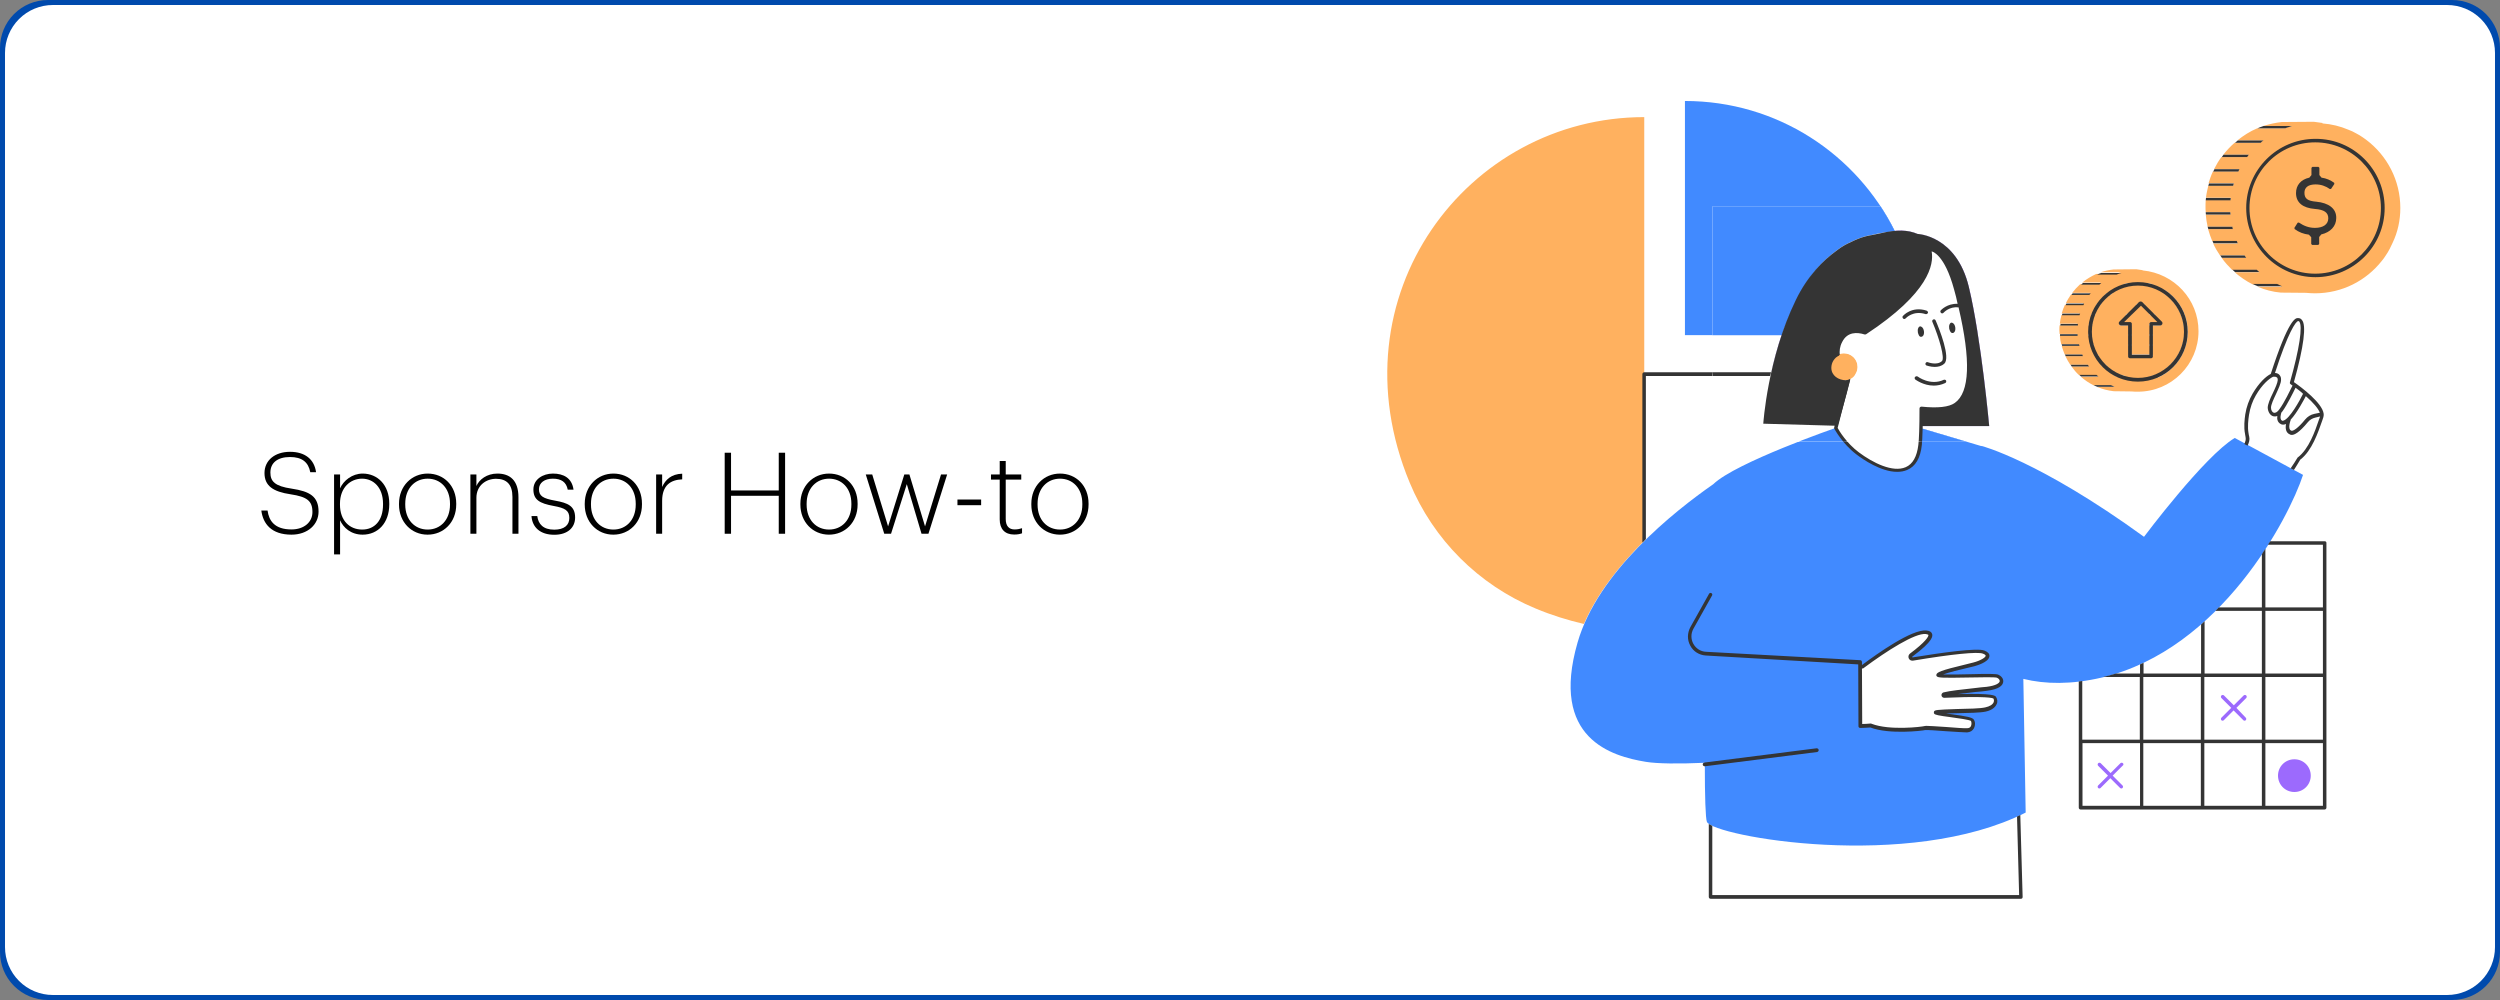 <svg xmlns="http://www.w3.org/2000/svg" xmlns:xlink="http://www.w3.org/1999/xlink" width="1200" zoomAndPan="magnify" viewBox="0 0 900 360" height="480" preserveAspectRatio="xMidYMid meet" version="1.0"><rect x="0" y="0" width="900" height="360" fill="#808080" stroke="none"/><defs><g/><clipPath id="576bece275"><path d="M 17.25 0 L 882.75 0 C 887.324 0 891.711 1.816 894.949 5.051 C 898.184 8.289 900 12.676 900 17.25 L 900 342.75 C 900 347.324 898.184 351.711 894.949 354.949 C 891.711 358.184 887.324 360 882.75 360 L 17.25 360 C 12.676 360 8.289 358.184 5.051 354.949 C 1.816 351.711 0 347.324 0 342.75 L 0 17.25 C 0 12.676 1.816 8.289 5.051 5.051 C 8.289 1.816 12.676 0 17.25 0 Z M 17.25 0 " clip-rule="nonzero"/></clipPath><clipPath id="f31ec2a731"><path d="M 1.801 1.801 L 898.199 1.801 L 898.199 358.199 L 1.801 358.199 Z M 1.801 1.801 " clip-rule="nonzero"/></clipPath><clipPath id="7fa2b6cb3c"><path d="M 19.051 1.801 L 880.949 1.801 C 885.523 1.801 889.914 3.617 893.148 6.852 C 896.383 10.086 898.199 14.477 898.199 19.051 L 898.199 340.949 C 898.199 345.523 896.383 349.914 893.148 353.148 C 889.914 356.383 885.523 358.199 880.949 358.199 L 19.051 358.199 C 14.477 358.199 10.086 356.383 6.852 353.148 C 3.617 349.914 1.801 345.523 1.801 340.949 L 1.801 19.051 C 1.801 14.477 3.617 10.086 6.852 6.852 C 10.086 3.617 14.477 1.801 19.051 1.801 Z M 19.051 1.801 " clip-rule="nonzero"/></clipPath><clipPath id="943e92acb8"><path d="M 793 43 L 864.285 43 L 864.285 106 L 793 106 Z M 793 43 " clip-rule="nonzero"/></clipPath><clipPath id="b7d1f21f49"><path d="M 499 42 L 864.285 42 L 864.285 225 L 499 225 Z M 499 42 " clip-rule="nonzero"/></clipPath><clipPath id="c2ca87a45b"><path d="M 616.5 74.25 L 738 74.25 L 738 159 L 616.5 159 Z M 616.5 74.25 " clip-rule="nonzero"/></clipPath><clipPath id="24c61274dc"><path d="M 616.5 89 L 738 89 L 738 159 L 616.5 159 Z M 616.5 89 " clip-rule="nonzero"/></clipPath><clipPath id="c8ca7c804f"><path d="M 616.5 74.25 L 738 74.25 L 738 159 L 616.5 159 Z M 616.5 74.25 " clip-rule="nonzero"/></clipPath><clipPath id="e4bed30c1b"><path d="M 634 83 L 738 83 L 738 159 L 634 159 Z M 634 83 " clip-rule="nonzero"/></clipPath><clipPath id="49d06411f9"><path d="M 616.5 74.25 L 738 74.25 L 738 159 L 616.5 159 Z M 616.5 74.25 " clip-rule="nonzero"/></clipPath></defs><g clip-path="url(#576bece275)"><rect x="-90" width="1080" fill="#004aad" y="-36" height="432" fill-opacity="1"/></g><g clip-path="url(#f31ec2a731)"><g clip-path="url(#7fa2b6cb3c)"><path fill="#ffffff" d="M 1.801 1.801 L 898.199 1.801 L 898.199 358.199 L 1.801 358.199 Z M 1.801 1.801 " fill-opacity="1" fill-rule="nonzero"/></g></g><path fill="#ffffff" d="M 836.922 194.848 L 817.305 194.848 C 817.305 194.848 817.305 194.848 817.305 194.934 C 823.453 185.09 827.41 176.172 829.094 170.957 L 825.809 169.191 C 826.23 168.602 826.652 167.93 827.07 167.172 C 827.41 166.582 827.746 165.992 828.082 165.488 C 832.293 162.207 834.566 155.73 835.996 151.438 C 836.164 151.02 836.25 150.598 836.418 150.176 C 836.586 149.758 836.586 149.336 836.5 148.914 C 836.5 148.914 836.5 148.914 836.5 148.832 C 835.91 145.047 828.754 139.66 825.809 137.559 C 829.344 124.52 830.355 116.949 828.754 114.93 C 828.418 114.508 827.828 114.254 827.324 114.254 C 826.484 114.34 824.039 114.422 817.559 134.363 C 815.875 135.203 813.266 137.473 810.992 141.512 C 809.73 143.699 808.887 146.141 808.383 148.914 C 808.043 150.766 807.707 153.457 808.297 155.98 C 808.297 156.148 808.383 156.32 808.383 156.488 C 808.465 156.906 808.551 157.328 808.551 157.75 C 808.551 158.168 808.465 158.504 808.297 158.926 C 808.215 159.094 808.215 159.262 808.129 159.43 C 808.129 159.516 808.129 159.598 808.043 159.598 L 804.258 157.582 C 793.312 164.141 771.59 193.164 771.59 193.164 C 733.789 165.742 713.078 160.441 713.078 160.441 L 713.078 160.523 L 692.199 154.383 C 692.199 154.047 692.199 153.711 692.199 153.289 L 716.023 153.289 C 716.023 153.289 713.164 121.828 708.617 103.234 C 704.07 84.645 690.094 84.137 690.094 84.137 C 688.156 83.297 685.297 83.129 682.098 83.297 C 668.371 55.449 639.75 36.355 606.578 36.355 L 606.578 120.648 L 641.516 120.648 L 641.516 120.566 C 639.832 125.359 638.57 129.988 637.477 134.109 C 637.477 134.023 637.477 134.023 637.477 133.941 L 591.844 133.941 L 591.844 42.16 C 528.195 42.16 479.535 106.516 507.484 173.734 C 515.988 194.258 532.32 210.578 552.863 219.078 C 558.672 221.516 564.48 223.367 570.207 224.629 C 569.281 226.816 568.438 229.004 567.852 231.273 C 557.832 265.934 580.141 272.246 592.434 274.262 C 596.473 274.938 604.305 275.02 613.648 274.602 C 613.648 274.602 613.648 274.602 613.648 274.684 L 613.566 274.684 C 613.227 274.77 612.977 275.02 612.977 275.441 C 612.977 275.777 613.312 276.031 613.648 276.031 C 613.648 287.051 613.902 294.789 614.406 295.969 C 614.492 296.219 614.742 296.473 615.164 296.727 L 615.164 322.973 C 615.164 323.309 615.418 323.645 615.84 323.645 L 727.559 323.645 C 727.727 323.645 727.895 323.562 727.98 323.477 C 728.062 323.395 728.148 323.227 728.148 322.973 L 727.305 293.445 L 727.223 293.445 C 727.895 293.109 728.484 292.855 729.074 292.52 L 728.23 244.398 C 734.043 245.828 740.777 246.25 748.355 245.324 C 748.355 245.324 748.355 245.324 748.27 245.324 L 748.27 290.754 C 748.27 291.09 748.523 291.426 748.941 291.426 L 836.754 291.426 C 837.09 291.426 837.426 291.172 837.426 290.754 L 837.426 195.438 C 837.512 195.102 837.258 194.848 836.922 194.848 Z M 836.922 194.848 " fill-opacity="1" fill-rule="nonzero"/><path fill="#ffffff" d="M 771.59 97.43 L 769.316 97.008 L 761.152 97.094 C 759.551 97.262 757.953 97.598 756.438 98.102 C 755.93 98.27 755.426 98.441 754.922 98.691 C 753.07 99.449 751.383 100.543 749.871 101.805 C 749.617 101.973 749.363 102.227 749.195 102.395 C 748.102 103.32 747.176 104.328 746.332 105.508 C 746.164 105.676 745.996 105.926 745.914 106.094 C 745.238 107.105 744.566 108.113 744.059 109.207 C 743.977 109.375 743.891 109.629 743.809 109.797 C 743.387 110.805 742.965 111.816 742.629 112.91 C 742.543 113.078 742.543 113.328 742.461 113.5 C 742.207 114.508 742.039 115.516 741.871 116.609 C 741.871 116.777 741.871 117.031 741.785 117.199 C 741.703 117.789 741.703 118.379 741.703 118.965 C 741.703 119.387 741.703 119.809 741.785 120.312 C 741.785 120.48 741.785 120.734 741.785 120.902 C 741.871 121.91 742.039 123.004 742.293 124.016 C 742.375 124.184 742.375 124.434 742.461 124.602 C 742.715 125.695 743.133 126.707 743.555 127.715 C 743.641 127.883 743.723 128.137 743.809 128.305 C 744.312 129.398 744.902 130.406 745.574 131.418 C 745.742 131.586 745.828 131.836 745.996 132.008 C 746.84 133.098 747.68 134.109 748.691 135.117 C 748.941 135.285 749.113 135.539 749.363 135.707 C 750.711 136.887 752.312 137.98 753.996 138.82 C 754.414 139.074 754.836 139.242 755.258 139.41 C 757.109 140.168 759.129 140.672 761.152 140.922 L 767.633 141.008 C 768.391 141.09 769.148 141.09 769.906 141.09 C 781.945 141.09 791.711 131.332 791.711 119.305 C 791.543 107.777 782.789 98.355 771.59 97.43 Z M 761.32 139.242 Z M 761.32 139.242 " fill-opacity="1" fill-rule="nonzero"/><g clip-path="url(#943e92acb8)"><path fill="#ffffff" d="M 851.906 50.32 C 851.488 50.066 851.148 49.73 850.73 49.477 C 849.887 48.891 849.047 48.383 848.203 47.965 C 847.363 47.461 846.438 47.039 845.508 46.703 C 842.562 45.441 839.449 44.684 836.164 44.43 L 836.164 44.18 L 833.051 43.758 L 821.516 43.926 C 819.242 44.18 817.055 44.684 814.863 45.355 C 814.105 45.609 813.434 45.859 812.676 46.195 C 810.066 47.289 807.707 48.805 805.52 50.488 C 805.184 50.738 804.844 51.078 804.508 51.328 C 802.992 52.676 801.645 54.105 800.469 55.703 C 800.215 55.957 800.047 56.293 799.879 56.543 C 798.867 57.891 798.027 59.32 797.27 60.918 C 797.102 61.172 797.016 61.508 796.848 61.762 C 796.176 63.191 795.668 64.621 795.246 66.051 C 795.164 66.305 795.078 66.641 794.996 66.891 C 794.66 68.324 794.32 69.754 794.152 71.184 C 794.152 71.434 794.07 71.773 794.07 72.023 C 793.984 72.863 793.984 73.707 793.984 74.547 C 793.984 75.137 793.984 75.809 794.07 76.398 C 794.07 76.652 794.07 76.988 794.152 77.238 C 794.32 78.668 794.488 80.184 794.828 81.531 C 794.91 81.781 794.996 82.117 795.078 82.371 C 795.5 83.887 796.004 85.316 796.594 86.66 C 796.68 86.914 796.848 87.25 796.93 87.504 C 797.605 89.016 798.445 90.449 799.375 91.793 C 799.543 92.047 799.793 92.383 799.961 92.637 C 801.059 94.234 802.402 95.664 803.75 96.926 C 804.086 97.176 804.34 97.516 804.676 97.766 C 806.613 99.449 808.801 100.965 811.16 102.141 C 811.75 102.477 812.34 102.73 813.012 102.98 L 813.098 102.98 L 813.012 102.98 C 815.621 104.074 818.398 104.832 821.348 105.086 L 830.438 105.168 C 831.449 105.254 832.543 105.34 833.637 105.34 C 843.406 105.34 852.078 100.797 857.719 93.645 C 858.223 93.055 858.645 92.465 859.062 91.793 C 859.652 90.953 860.16 90.109 860.578 89.27 C 860.918 88.598 861.254 87.922 861.59 87.168 C 863.273 83.297 864.285 79.09 864.285 74.633 C 864.199 64.789 859.402 55.871 851.906 50.32 Z M 851.906 50.32 " fill-opacity="1" fill-rule="nonzero"/></g><g clip-path="url(#b7d1f21f49)"><path fill="#ffb15f" d="M 591.93 42.16 L 591.93 194.68 C 583.258 203.262 575.004 213.523 570.207 224.629 C 564.48 223.281 558.672 221.516 552.863 219.078 C 532.32 210.578 515.988 194.258 507.484 173.734 C 479.535 106.516 528.195 42.16 591.93 42.16 Z M 864.117 74.883 C 864.117 64.875 859.316 55.957 851.824 50.32 C 851.402 50.066 851.066 49.73 850.645 49.477 C 849.805 48.891 848.961 48.383 848.121 47.965 C 847.277 47.461 846.352 47.039 845.426 46.703 C 842.48 45.441 839.363 44.684 836.082 44.43 L 836.082 44.262 L 832.965 43.84 L 821.43 43.926 C 819.156 44.18 816.969 44.684 814.781 45.355 L 825.051 45.355 C 824.969 45.355 824.797 45.441 824.715 45.441 C 824.125 45.609 823.453 45.777 822.863 46.027 C 822.695 46.113 822.609 46.113 822.527 46.195 L 812.59 46.195 C 809.98 47.289 807.625 48.805 805.434 50.57 L 814.695 50.57 C 814.359 50.824 814.023 51.16 813.684 51.414 L 804.426 51.414 C 802.91 52.758 801.562 54.188 800.383 55.703 L 809.477 55.703 C 809.223 55.957 809.055 56.293 808.801 56.543 L 799.711 56.543 C 798.699 57.891 797.859 59.32 797.102 60.836 L 806.109 60.836 C 805.941 61.086 805.855 61.426 805.688 61.676 L 796.68 61.676 C 796.004 63.105 795.5 64.535 795.078 65.969 L 804.172 65.969 C 804.086 66.219 804.004 66.555 803.918 66.809 L 794.996 66.809 C 794.66 68.238 794.32 69.668 794.152 71.184 L 803.078 71.184 C 803.078 71.434 802.992 71.773 802.992 72.023 L 794.07 72.023 C 793.984 72.863 793.984 73.707 793.984 74.547 C 793.984 75.137 793.984 75.809 794.07 76.398 L 802.91 76.398 C 802.91 76.652 802.91 76.988 802.992 77.238 L 794.07 77.238 C 794.238 78.754 794.406 80.184 794.742 81.613 L 803.582 81.613 C 803.668 81.867 803.668 82.203 803.75 82.457 L 794.91 82.457 C 795.332 83.969 795.836 85.398 796.426 86.832 L 805.184 86.832 C 805.266 87.082 805.434 87.418 805.52 87.672 L 796.762 87.672 C 797.438 89.188 798.277 90.617 799.203 91.961 L 807.961 91.961 C 808.129 92.215 808.383 92.551 808.551 92.805 L 799.793 92.805 C 800.887 94.402 802.234 95.832 803.582 97.176 L 812.34 97.176 C 812.676 97.43 812.93 97.766 813.266 98.02 L 804.508 98.02 C 806.445 99.703 808.633 101.215 810.992 102.395 L 819.746 102.395 C 820.336 102.73 820.926 102.98 821.516 103.234 L 812.758 103.234 C 815.371 104.328 818.148 105.086 821.094 105.34 L 830.188 105.422 C 831.195 105.508 832.293 105.59 833.387 105.59 C 843.152 105.59 851.824 101.047 857.465 93.898 C 857.969 93.309 858.391 92.719 858.812 92.047 C 859.402 91.203 859.906 90.363 860.328 89.523 C 860.664 88.848 861 88.176 861.336 87.418 C 863.188 83.551 864.117 79.344 864.117 74.883 Z M 791.461 119.219 C 791.461 131.25 781.691 141.008 769.652 141.008 C 768.895 141.008 768.137 141.008 767.379 140.922 L 760.898 140.84 C 758.793 140.586 756.855 140.082 755.004 139.324 L 761.234 139.324 C 760.812 139.156 760.395 138.906 759.973 138.734 L 753.742 138.734 C 752.059 137.895 750.543 136.887 749.113 135.625 L 755.34 135.625 C 755.09 135.457 754.922 135.203 754.668 135.035 L 748.438 135.035 C 747.426 134.109 746.586 133.098 745.742 131.922 L 751.973 131.922 C 751.805 131.754 751.723 131.5 751.555 131.332 L 745.324 131.332 C 744.648 130.324 744.059 129.312 743.555 128.219 L 749.785 128.219 C 749.699 128.051 749.617 127.801 749.531 127.633 L 743.301 127.633 C 742.883 126.621 742.543 125.613 742.207 124.52 L 748.438 124.52 C 748.355 124.352 748.355 124.098 748.27 123.93 L 742.039 123.93 C 741.785 122.922 741.617 121.91 741.535 120.816 L 747.848 120.816 C 747.848 120.648 747.848 120.398 747.766 120.227 L 741.449 120.227 C 741.449 119.809 741.367 119.387 741.367 118.883 C 741.367 118.293 741.367 117.703 741.449 117.117 L 747.766 117.117 C 747.766 116.949 747.766 116.695 747.848 116.527 L 741.535 116.527 C 741.617 115.516 741.871 114.422 742.125 113.414 L 748.438 113.414 C 748.523 113.246 748.523 112.992 748.605 112.824 L 742.207 112.824 C 742.543 111.73 742.883 110.723 743.387 109.711 L 749.785 109.711 C 749.871 109.543 749.953 109.293 750.121 109.125 L 743.723 109.125 C 744.227 108.031 744.902 107.02 745.574 106.012 L 751.973 106.012 C 752.141 105.844 752.312 105.59 752.48 105.422 L 745.996 105.422 C 746.84 104.328 747.848 103.234 748.859 102.309 L 755.426 102.309 C 755.68 102.141 755.93 101.891 756.184 101.719 L 749.617 101.719 C 751.133 100.457 752.898 99.449 754.668 98.609 L 761.738 98.609 C 762.328 98.355 762.918 98.188 763.508 98.02 L 756.184 98.02 C 757.699 97.516 759.297 97.18 760.898 97.008 L 769.066 96.926 L 771.336 97.262 L 771.336 97.348 C 782.703 98.441 791.461 107.777 791.461 119.219 Z M 763.93 102.477 L 775.379 102.477 C 774.707 102.227 773.949 102.059 773.191 101.891 L 766.035 101.891 C 765.359 102.059 764.688 102.309 763.93 102.477 Z M 757.699 106.18 L 759.719 106.18 C 759.973 106.012 760.227 105.758 760.562 105.59 L 758.371 105.59 C 758.121 105.758 757.953 106.012 757.699 106.18 Z M 775.043 127.633 L 766.203 127.633 L 766.203 128.219 L 775.125 128.219 Z M 763.508 117.199 L 767.379 117.199 L 767.379 116.609 L 762.836 116.609 L 762.836 116.695 C 762.918 116.949 763.254 117.199 763.508 117.199 Z M 767.043 113.5 L 767.633 112.91 L 765.781 112.91 L 765.191 113.5 Z M 766.117 120.312 L 766.117 120.902 L 767.379 120.902 L 767.379 120.312 Z M 766.117 123.93 L 766.117 124.52 L 767.379 124.52 L 767.379 123.93 Z M 775.043 123.93 L 773.777 123.93 L 773.777 124.52 L 775.043 124.52 Z M 775.043 120.312 L 773.777 120.312 L 773.777 120.902 L 775.043 120.902 Z M 777.652 117.199 C 777.988 117.117 778.242 116.949 778.324 116.695 L 778.324 116.609 L 773.695 116.609 L 773.695 117.199 Z M 775.969 113.5 L 775.379 112.91 L 773.527 112.91 L 774.117 113.5 Z M 771.676 109.293 L 769.484 109.293 L 768.895 109.879 L 772.266 109.879 Z M 754.582 109.879 L 756.098 109.879 C 756.27 109.711 756.352 109.461 756.52 109.293 L 754.922 109.293 C 754.836 109.461 754.754 109.629 754.582 109.879 Z M 752.816 113.5 L 754.164 113.5 C 754.246 113.328 754.332 113.078 754.414 112.91 L 753.07 112.91 C 752.898 113.16 752.898 113.328 752.816 113.5 Z M 751.891 117.199 L 753.152 117.199 C 753.152 117.031 753.238 116.777 753.238 116.609 L 751.973 116.609 C 751.973 116.777 751.973 117.031 751.891 117.199 Z M 751.805 120.902 L 753.07 120.902 C 753.07 120.734 753.07 120.48 753.07 120.312 L 751.805 120.312 C 751.805 120.48 751.805 120.648 751.805 120.902 Z M 752.48 124.52 L 753.824 124.52 C 753.742 124.352 753.742 124.098 753.656 123.93 L 752.312 123.93 C 752.395 124.184 752.48 124.352 752.48 124.52 Z M 754.078 128.219 L 755.594 128.219 C 755.512 128.051 755.34 127.801 755.258 127.633 L 753.824 127.633 C 753.824 127.801 753.996 128.051 754.078 128.219 Z M 756.855 131.922 L 758.711 131.922 C 758.457 131.754 758.289 131.5 758.035 131.332 L 756.27 131.332 C 756.438 131.5 756.605 131.668 756.855 131.922 Z M 761.91 135.539 L 765.695 135.539 C 765.023 135.371 764.434 135.203 763.762 134.949 L 760.73 134.949 C 761.152 135.203 761.57 135.371 761.91 135.539 Z M 787.586 119.473 C 787.586 112.91 784.051 107.188 778.746 104.074 C 779.25 104.582 779.672 105.086 780.094 105.59 L 778.832 105.59 C 779.082 105.758 779.422 106.012 779.672 106.18 L 780.598 106.18 C 781.02 106.77 781.441 107.441 781.863 108.113 C 784.641 111.059 786.324 115.098 786.324 119.473 C 786.324 124.688 783.883 129.398 780.094 132.426 C 779.422 133.352 778.578 134.191 777.734 135.035 L 775.547 135.035 C 774.957 135.285 774.285 135.457 773.609 135.625 L 777.062 135.625 C 776.895 135.793 776.727 135.875 776.641 136.043 C 783.039 133.27 787.586 126.875 787.586 119.473 Z M 663.828 127.211 C 661.047 127.211 658.859 129.398 658.859 132.176 C 658.859 134.949 661.047 137.137 663.828 137.137 C 666.605 137.137 668.793 134.949 668.793 132.176 C 668.793 129.398 666.52 127.211 663.828 127.211 Z M 663.828 127.211 " fill-opacity="1" fill-rule="nonzero"/></g><path fill="#ffffff" d="M 591.93 227.152 L 591.93 134.613 L 659.449 134.613 C 660.289 136.129 661.891 137.055 663.742 137.055 C 664.332 137.055 664.836 136.969 665.426 136.801 C 665.594 136.719 665.68 136.719 665.848 136.633 C 665.93 136.547 666.016 136.547 666.102 136.465 C 666.184 136.379 666.352 136.297 666.438 136.297 C 666.52 136.211 666.605 136.211 666.688 136.129 C 666.773 136.043 666.859 135.961 667.027 135.875 C 667.109 135.793 667.195 135.707 667.277 135.625 C 667.445 135.457 667.617 135.285 667.699 135.117 C 667.785 135.035 667.867 134.949 667.867 134.781 C 668.371 134.023 668.711 133.098 668.711 132.09 C 668.711 129.312 666.52 127.125 663.742 127.125 C 662.984 127.125 662.227 127.293 661.555 127.633 C 661.387 126.117 661.637 124.434 662.48 122.668 C 664.668 118.211 669.047 118.797 671.32 119.555 C 678.309 114.93 697.922 100.797 694.387 89.438 C 694.723 89.523 695.062 89.605 695.48 89.773 C 695.48 89.773 700.367 90.449 703.984 103.906 C 707.605 117.367 712.32 139.578 703.984 145.383 C 701.461 147.148 696.746 147.316 691.609 146.812 C 691.609 151.777 691.441 157.582 691.188 160.02 C 690.18 169.191 684.367 170.285 678.141 168.266 C 664.754 202.758 631.16 227.152 591.93 227.152 Z M 749.027 195.438 L 749.027 290.754 L 836.836 290.754 L 836.836 195.438 Z M 711.141 243.305 C 704.996 243.391 697.754 243.641 697.754 243.051 C 697.84 242.129 707.184 240.109 710.551 239.266 C 713.922 238.426 717.625 236.238 714.172 234.809 C 711.477 233.715 695.652 236.152 688.664 237.246 C 687.906 237.418 687.398 236.324 688.074 235.902 C 691.863 233.043 697.84 228.078 693.547 227.656 C 688.496 227.152 675.109 236.742 670.73 240.023 C 670.395 240.109 670.059 240.191 669.719 240.191 L 669.719 255.418 L 615.84 271.152 L 615.84 322.973 L 727.559 322.973 L 725.285 239.266 Z M 806.613 166.496 C 806.613 166.496 819.578 173.816 821.852 172.809 C 822.945 172.301 824.883 169.527 826.566 166.836 C 826.902 166.246 827.324 165.574 827.66 164.984 C 832.207 161.535 834.395 154.133 835.91 149.926 C 836.922 147.066 830.102 141.262 825.219 137.812 C 827.578 129.145 831.027 114.676 827.41 114.93 C 824.883 115.098 820.336 128.305 818.148 134.867 C 816.465 135.625 813.855 137.895 811.582 141.848 C 810.316 144.035 809.477 146.477 809.055 149 C 808.719 151.188 808.465 153.625 808.973 155.898 C 809.055 156.488 809.309 157.16 809.309 157.75 C 809.309 158.422 809.055 159.012 808.801 159.598 C 807.625 163.133 806.613 166.496 806.613 166.496 Z M 806.613 166.496 " fill-opacity="1" fill-rule="nonzero"/><path fill="#418aff" d="M 641.516 120.648 L 606.578 120.648 L 606.578 36.355 C 639.75 36.355 668.371 55.449 682.18 83.297 C 679.484 83.465 676.539 83.887 673.93 84.559 C 673.93 84.559 670.816 84.895 666.52 87 C 664.836 87.754 663.07 88.68 661.301 90.109 C 656.586 93.477 651.281 98.945 646.988 107.695 C 644.801 111.898 643.031 116.359 641.516 120.648 Z M 829.094 170.957 C 824.039 186.438 799.457 233.797 756.773 243.895 C 745.66 246.5 736.23 246.332 728.402 244.398 L 729.242 292.52 C 687.148 313.805 616.766 301.016 614.492 295.883 C 613.984 294.621 613.734 286.715 613.734 275.273 C 613.734 275.02 613.734 274.852 613.734 274.602 C 604.387 275.02 596.559 274.938 592.516 274.262 C 580.227 272.246 557.914 265.934 567.934 231.273 C 575.258 205.867 602.621 184.164 616.766 174.32 C 624.848 166.496 661.047 153.965 661.047 153.965 C 661.047 153.965 663.828 159.262 668.961 163.133 C 677.297 169.441 689.84 173.984 691.441 160.105 C 691.609 158.844 691.695 156.656 691.777 154.215 L 713.332 160.609 L 713.332 160.523 C 713.332 160.523 734.043 165.824 771.844 193.25 C 771.844 193.25 793.562 164.227 804.508 157.664 Z M 697.672 243.051 C 697.754 242.129 707.102 240.109 710.469 239.266 C 711.562 239.016 714.508 237.332 715.434 236.828 C 715.266 235.48 717.121 233.969 708.867 234.641 C 702.891 235.062 693.461 236.492 688.496 237.332 C 687.738 237.5 687.23 236.406 687.906 235.984 C 691.695 233.125 697.672 228.164 693.379 227.742 C 688.324 227.238 674.941 236.828 670.562 240.109 C 670.227 240.191 669.887 240.277 669.551 240.277 L 669.551 261.391 C 670.898 261.309 672.246 261.309 673.34 261.223 C 680.074 263.832 692.113 262.316 692.789 262.148 C 693.715 261.898 705.836 263.074 708.027 262.992 C 710.215 262.906 710.637 260.551 709.879 259.375 C 709.121 258.195 697.168 257.438 696.578 256.68 C 695.988 255.926 710.723 256.262 714.594 255.504 C 718.129 254.746 718.887 252.645 717.875 251.211 C 717.121 250.035 704.07 250.539 699.609 250.707 C 699.27 250.707 699.188 250.203 699.523 250.121 C 702.469 249.363 709.625 248.688 714.93 248.102 C 721.832 247.344 720.656 244.316 718.805 243.559 C 717.539 242.801 697.672 244.062 697.672 243.051 Z M 697.672 243.051 " fill-opacity="1" fill-rule="nonzero"/><path fill="#9c6afd" d="M 808.465 258.363 C 808.719 258.617 808.719 259.035 808.465 259.289 C 808.383 259.375 808.215 259.457 808.043 259.457 C 807.875 259.457 807.707 259.375 807.625 259.289 L 804.086 255.754 L 800.551 259.289 C 800.469 259.375 800.301 259.457 800.129 259.457 C 799.961 259.457 799.793 259.375 799.711 259.289 C 799.457 259.035 799.457 258.617 799.711 258.363 L 803.246 254.832 L 799.711 251.297 C 799.457 251.043 799.457 250.625 799.711 250.371 C 799.961 250.121 800.383 250.121 800.637 250.371 L 804.172 253.906 L 807.707 250.371 C 807.961 250.121 808.383 250.121 808.633 250.371 C 808.887 250.625 808.887 251.043 808.633 251.297 L 805.098 254.832 Z M 764.266 274.77 C 764.012 274.516 763.594 274.516 763.34 274.77 L 759.805 278.301 L 756.27 274.77 C 756.016 274.516 755.594 274.516 755.34 274.77 C 755.09 275.02 755.09 275.441 755.34 275.695 L 758.879 279.227 L 755.34 282.762 C 755.09 283.012 755.09 283.434 755.34 283.688 C 755.426 283.77 755.594 283.855 755.762 283.855 C 755.93 283.855 756.098 283.77 756.184 283.688 L 759.719 280.152 L 763.254 283.688 C 763.34 283.77 763.508 283.855 763.676 283.855 C 763.844 283.855 764.012 283.77 764.098 283.688 C 764.352 283.434 764.352 283.012 764.098 282.762 L 760.562 279.227 L 764.098 275.695 C 764.52 275.441 764.52 275.02 764.266 274.77 Z M 825.977 273.34 C 822.695 273.34 820.082 275.945 820.082 279.227 C 820.082 282.508 822.695 285.117 825.977 285.117 C 829.262 285.117 831.871 282.508 831.871 279.227 C 831.871 275.945 829.262 273.34 825.977 273.34 Z M 704.152 145.465 C 701.629 147.234 696.914 147.402 691.863 146.895 C 691.863 147.402 691.863 147.906 691.863 148.41 C 691.863 148.496 691.863 148.496 691.863 148.578 C 691.863 149.082 691.863 149.59 691.863 150.094 C 691.863 150.094 691.863 150.094 691.863 150.176 C 691.863 151.27 691.863 152.281 691.777 153.375 L 716.109 153.375 C 716.109 153.375 713.246 121.91 708.785 103.32 C 704.32 84.727 690.348 84.223 690.348 84.223 C 686.812 82.707 682.77 82.625 677.043 83.969 L 673.762 84.645 C 673.762 84.645 670.645 84.98 666.438 87.082 C 664.754 87.84 662.984 88.766 661.215 90.195 C 656.504 93.559 650.691 99.281 646.484 108.031 C 636.297 128.895 634.781 152.531 634.781 152.531 L 661.555 153.289 C 662.227 150.684 664.586 142.859 666.102 136.633 C 665.594 136.801 665.172 136.887 664.586 136.887 C 661.805 136.887 659.281 135.203 659.281 132.426 C 659.281 130.492 660.375 128.809 662.059 127.969 L 662.059 127.883 C 662.059 127.801 662.059 127.801 662.059 127.715 C 662.059 127.633 662.059 127.547 662.059 127.547 C 662.059 127.465 662.059 127.379 662.059 127.379 C 662.059 127.293 662.059 127.293 662.059 127.211 C 662.059 127.043 662.059 126.957 662.059 126.789 L 662.059 126.707 C 662.059 126.621 662.059 126.539 662.059 126.453 C 662.059 126.371 662.059 126.285 662.059 126.203 C 662.059 126.117 662.059 126.031 662.059 125.949 L 662.059 125.863 C 662.059 125.781 662.059 125.695 662.059 125.613 L 662.059 125.527 C 662.059 125.445 662.059 125.359 662.145 125.277 C 662.145 125.191 662.227 125.023 662.227 124.938 C 662.227 124.938 662.227 124.938 662.227 124.855 C 662.227 124.77 662.227 124.77 662.312 124.688 L 662.312 124.602 C 662.312 124.52 662.395 124.434 662.395 124.266 C 662.395 124.184 662.48 124.098 662.48 124.016 C 662.48 123.93 662.562 123.844 662.562 123.762 C 662.562 123.676 662.562 123.676 662.648 123.594 C 662.73 123.34 662.816 123.172 662.984 122.922 C 663.152 122.668 663.238 122.414 663.406 122.164 C 663.742 121.574 664.164 121.152 664.586 120.734 C 664.668 120.648 664.754 120.566 664.836 120.48 C 665.09 120.312 665.426 120.145 665.68 119.977 C 665.68 119.977 665.762 119.977 665.762 119.891 C 665.93 119.809 666.102 119.723 666.27 119.723 C 666.352 119.723 666.52 119.641 666.605 119.641 C 666.688 119.641 666.773 119.555 666.859 119.555 C 666.941 119.555 667.109 119.473 667.195 119.473 C 667.531 119.387 667.785 119.387 668.121 119.387 C 668.203 119.387 668.289 119.387 668.457 119.387 C 668.543 119.387 668.625 119.387 668.711 119.387 C 669.301 119.387 669.887 119.473 670.395 119.555 L 670.477 119.555 C 670.645 119.555 670.73 119.641 670.898 119.641 C 670.984 119.641 671.066 119.641 671.152 119.723 C 671.32 119.809 671.488 119.809 671.656 119.891 C 678.645 115.266 698.094 101.133 694.555 89.773 C 694.895 89.859 695.23 89.941 695.652 90.109 C 695.652 90.109 700.535 90.785 704.07 104.246 C 707.605 117.703 712.32 139.578 704.152 145.465 Z M 704.152 145.465 " fill-opacity="1" fill-rule="nonzero"/><path fill="#343434" d="M 819.832 102.227 C 820.422 102.562 821.012 102.812 821.598 103.066 L 812.844 103.066 C 812.254 102.812 811.582 102.562 810.992 102.227 Z M 803.668 97.094 C 804.004 97.348 804.258 97.684 804.594 97.934 L 813.348 97.934 C 813.012 97.684 812.758 97.348 812.422 97.094 Z M 799.289 91.961 C 799.457 92.215 799.711 92.551 799.879 92.805 L 808.633 92.805 C 808.465 92.551 808.215 92.215 808.043 91.961 Z M 805.602 87.586 C 805.434 87.336 805.352 87 805.266 86.746 L 796.512 86.746 C 796.594 87 796.762 87.336 796.848 87.586 Z M 794.742 81.613 C 794.828 81.867 794.91 82.203 794.996 82.457 L 803.836 82.457 C 803.75 82.203 803.668 81.867 803.668 81.613 Z M 802.992 77.238 C 802.992 76.988 802.91 76.652 802.91 76.398 L 794.07 76.398 C 794.07 76.652 794.07 76.988 794.152 77.238 Z M 803.078 71.266 L 794.152 71.266 C 794.152 71.52 794.07 71.855 794.07 72.109 L 802.992 72.109 C 802.992 71.773 803.078 71.52 803.078 71.266 Z M 804.172 66.051 L 795.246 66.051 C 795.164 66.305 795.078 66.641 794.996 66.891 L 803.918 66.891 C 804.004 66.641 804.086 66.387 804.172 66.051 Z M 806.191 60.918 L 797.184 60.918 C 797.016 61.172 796.93 61.508 796.762 61.762 L 805.773 61.762 C 805.941 61.426 806.109 61.172 806.191 60.918 Z M 809.559 55.703 L 800.469 55.703 C 800.215 55.957 800.047 56.293 799.879 56.543 L 808.973 56.543 C 809.141 56.293 809.309 56.039 809.559 55.703 Z M 814.863 50.57 L 805.602 50.57 C 805.266 50.824 804.93 51.16 804.594 51.414 L 813.855 51.414 C 814.105 51.078 814.441 50.824 814.863 50.57 Z M 825.137 45.355 L 814.863 45.355 C 814.105 45.609 813.434 45.859 812.676 46.195 L 822.609 46.195 C 823.453 45.945 824.293 45.609 825.137 45.355 Z M 858.477 74.883 C 858.477 88.598 847.277 99.785 833.555 99.785 C 819.832 99.785 808.633 88.598 808.633 74.883 C 808.633 61.172 819.832 49.984 833.555 49.984 C 847.277 49.898 858.477 61.086 858.477 74.883 Z M 857.129 74.883 C 857.129 61.844 846.52 51.246 833.469 51.246 C 820.422 51.246 809.812 61.844 809.812 74.883 C 809.812 87.922 820.422 98.523 833.469 98.523 C 846.52 98.523 857.129 87.922 857.129 74.883 Z M 833.891 72.613 C 830.777 72.359 829.598 71.52 829.598 69.414 C 829.598 67.48 830.945 66.387 833.637 66.387 C 835.492 66.387 837.258 66.977 838.773 68.07 L 839.195 67.984 L 840.375 66.219 L 840.289 65.797 C 839.027 64.875 837.512 64.199 835.742 63.949 L 834.984 63.023 L 834.984 60.414 L 834.648 60.078 L 832.461 60.078 L 832.125 60.414 L 832.125 63.023 L 831.367 63.949 C 828.336 64.621 826.566 66.641 826.566 69.5 C 826.566 72.949 829.008 74.883 833.387 75.223 C 836.668 75.473 838.184 76.484 838.184 78.586 C 838.184 80.773 836.332 82.035 833.387 82.035 C 831.281 82.035 829.43 81.363 827.578 80.102 L 827.156 80.184 L 825.977 82.035 L 826.062 82.457 C 827.66 83.633 829.262 84.223 831.195 84.477 L 832.039 85.398 L 832.039 87.84 L 832.375 88.176 L 834.566 88.176 L 834.902 87.84 L 834.902 85.316 L 835.66 84.391 C 838.941 83.633 841.047 81.445 841.047 78.5 C 841.133 75.051 838.27 73.035 833.891 72.613 Z M 761.234 139.242 C 760.812 139.074 760.395 138.82 759.973 138.652 L 753.742 138.652 C 754.164 138.906 754.582 139.074 755.004 139.242 Z M 748.523 134.949 C 748.773 135.117 748.941 135.371 749.195 135.539 L 755.426 135.539 C 755.172 135.371 755.004 135.117 754.754 134.949 Z M 751.637 131.332 L 745.406 131.332 C 745.574 131.5 745.66 131.754 745.828 131.922 L 752.059 131.922 C 751.891 131.668 751.723 131.5 751.637 131.332 Z M 749.617 127.633 L 743.387 127.633 C 743.473 127.801 743.555 128.051 743.641 128.219 L 749.871 128.219 C 749.785 128.051 749.699 127.801 749.617 127.633 Z M 748.438 123.93 L 742.207 123.93 C 742.293 124.098 742.293 124.352 742.375 124.52 L 748.605 124.52 C 748.523 124.352 748.523 124.184 748.438 123.93 Z M 747.934 120.312 L 741.617 120.312 C 741.617 120.48 741.617 120.734 741.617 120.902 L 747.934 120.902 C 747.934 120.648 747.934 120.48 747.934 120.312 Z M 748.102 116.609 L 741.785 116.609 C 741.785 116.777 741.785 117.031 741.703 117.199 L 748.016 117.199 C 748.016 117.031 748.016 116.777 748.102 116.609 Z M 748.859 112.91 L 742.461 112.91 C 742.375 113.078 742.375 113.328 742.293 113.5 L 748.605 113.5 C 748.691 113.328 748.773 113.16 748.859 112.91 Z M 750.289 109.293 L 743.891 109.293 C 743.809 109.461 743.723 109.711 743.641 109.879 L 750.039 109.879 C 750.121 109.629 750.207 109.461 750.289 109.293 Z M 752.648 105.59 L 746.164 105.59 C 745.996 105.758 745.828 106.012 745.742 106.18 L 752.141 106.18 C 752.395 106.012 752.48 105.758 752.648 105.59 Z M 756.438 101.891 L 749.871 101.891 C 749.617 102.059 749.363 102.309 749.195 102.477 L 755.762 102.477 C 755.93 102.309 756.184 102.141 756.438 101.891 Z M 763.762 98.27 L 756.438 98.27 C 755.93 98.441 755.426 98.609 754.922 98.859 L 761.992 98.859 C 762.496 98.609 763.086 98.441 763.762 98.27 Z M 837.512 195.438 L 837.512 290.754 C 837.512 291.09 837.258 291.426 836.836 291.426 L 749.027 291.426 C 748.691 291.426 748.355 291.172 748.355 290.754 L 748.355 245.324 C 748.773 245.238 749.195 245.238 749.617 245.156 L 749.617 266.27 L 770.328 266.27 L 770.328 243.727 L 757.109 243.727 C 758.711 243.391 760.227 242.883 761.738 242.465 L 770.41 242.465 L 770.41 239.184 C 770.832 239.016 771.254 238.762 771.676 238.594 L 771.676 242.465 L 792.387 242.465 L 792.387 224.797 C 792.805 224.461 793.227 224.039 793.648 223.621 L 793.648 242.465 L 814.273 242.465 L 814.273 219.918 L 797.52 219.918 C 797.941 219.496 798.363 219.078 798.785 218.656 L 814.273 218.656 L 814.273 199.477 C 814.695 198.801 815.117 198.215 815.539 197.539 L 815.539 218.656 L 836.25 218.656 L 836.25 196.109 L 816.465 196.109 C 816.715 195.691 816.969 195.27 817.305 194.848 L 836.922 194.848 C 837.258 194.848 837.512 195.102 837.512 195.438 Z M 770.41 267.535 L 749.699 267.535 L 749.699 290.078 L 770.41 290.078 Z M 792.301 267.535 L 771.59 267.535 L 771.59 290.078 L 792.301 290.078 Z M 792.301 243.727 L 771.59 243.727 L 771.59 266.27 L 792.301 266.27 Z M 814.273 267.535 L 793.562 267.535 L 793.562 290.078 L 814.273 290.078 Z M 814.273 243.727 L 793.562 243.727 L 793.562 266.27 L 814.273 266.27 Z M 836.25 267.535 L 815.539 267.535 L 815.539 290.078 L 836.25 290.078 Z M 836.25 243.727 L 815.539 243.727 L 815.539 266.27 L 836.25 266.27 Z M 836.25 219.918 L 815.539 219.918 L 815.539 242.465 L 836.25 242.465 Z M 825.809 137.559 C 828.754 139.578 835.91 145.047 836.5 148.832 C 836.5 148.832 836.5 148.832 836.5 148.914 C 836.586 149.336 836.5 149.758 836.418 150.176 C 836.25 150.598 836.164 150.934 835.996 151.438 C 834.48 155.73 832.293 162.293 828.082 165.488 C 827.746 166.078 827.41 166.664 827.07 167.172 C 826.566 167.93 826.23 168.602 825.809 169.191 L 824.629 168.602 C 825.051 168.012 825.473 167.34 825.977 166.582 C 826.312 165.992 826.734 165.402 827.07 164.816 C 827.156 164.73 827.156 164.648 827.238 164.648 C 831.195 161.617 833.387 155.309 834.816 151.102 C 834.984 150.684 835.07 150.344 835.238 149.926 L 833.469 150.344 C 832.461 150.598 831.535 151.102 830.859 151.945 C 827.66 155.812 825.977 156.57 825.051 156.57 C 824.715 156.57 824.461 156.488 824.379 156.402 C 822.863 155.812 822.695 154.133 822.945 152.617 C 822.777 152.699 822.609 152.785 822.527 152.785 C 822.273 152.871 822.105 152.871 821.852 152.871 C 821.516 152.871 821.262 152.785 821.012 152.617 C 819.914 152.027 819.664 150.852 819.832 149.758 C 819.496 149.84 819.242 149.926 818.988 149.926 C 818.738 149.926 818.484 149.84 818.316 149.84 C 817.223 149.504 816.465 148.242 816.379 146.812 C 816.379 145.551 817.223 143.531 818.23 141.512 C 819.074 139.746 819.914 137.895 820 136.801 C 820 136.379 819.914 136.043 819.664 135.875 C 819.328 135.539 818.652 135.625 818.316 135.625 C 816.887 136.297 814.359 138.398 812.086 142.352 C 810.906 144.371 810.066 146.727 809.645 149.336 C 809.391 151.102 809.055 153.625 809.477 155.98 C 809.477 156.148 809.559 156.32 809.559 156.488 C 809.645 156.992 809.812 157.41 809.812 158 C 809.812 158.59 809.645 159.18 809.477 159.598 C 809.391 159.77 809.391 159.852 809.309 160.02 C 809.223 160.188 809.223 160.273 809.141 160.441 L 807.961 159.852 C 807.961 159.77 807.961 159.684 808.043 159.684 C 808.129 159.516 808.129 159.348 808.215 159.18 C 808.383 158.758 808.465 158.422 808.465 158 C 808.465 157.582 808.383 157.242 808.297 156.738 C 808.297 156.57 808.215 156.402 808.215 156.234 C 807.707 153.711 808.043 151.02 808.297 149.168 C 808.719 146.477 809.645 143.953 810.906 141.766 C 813.266 137.727 815.789 135.457 817.473 134.613 C 823.957 114.676 826.398 114.508 827.238 114.508 C 827.828 114.508 828.336 114.676 828.672 115.18 C 830.355 116.949 829.43 124.602 825.809 137.559 Z M 829.094 141.766 C 828.336 141.008 827.41 140.336 826.398 139.578 C 825.555 141.344 823.367 145.719 821.684 148.074 C 821.516 148.242 821.43 148.41 821.262 148.578 C 821.262 148.578 821.262 148.578 821.262 148.664 C 821.262 148.664 820.504 150.852 821.516 151.438 C 821.598 151.523 821.77 151.523 822.02 151.438 C 824.293 150.766 827.914 144.203 829.094 141.766 Z M 830.102 142.605 C 829.43 143.867 826.988 148.578 824.629 151.102 C 824.629 151.188 824.629 151.27 824.629 151.27 C 824.629 151.27 823.367 154.469 824.883 155.055 C 825.473 155.309 827.324 154.133 829.852 151.02 C 830.691 150.008 831.871 149.25 833.133 149 L 835.152 148.578 C 834.566 147.066 832.797 144.961 830.102 142.605 Z M 827.746 115.77 C 827.66 115.602 827.492 115.602 827.324 115.602 C 826.484 115.684 823.703 119.641 818.988 134.277 C 819.496 134.277 820 134.445 820.422 134.781 C 820.758 135.117 821.262 135.707 821.18 136.719 C 821.18 137.98 820.254 139.914 819.328 141.934 C 818.484 143.699 817.559 145.719 817.559 146.727 C 817.559 147.652 817.98 148.41 818.57 148.578 C 819.156 148.746 819.914 148.328 820.59 147.316 C 822.355 144.961 824.547 140.336 825.305 138.82 C 825.051 138.652 824.883 138.484 824.629 138.316 C 824.379 138.148 824.293 137.895 824.379 137.641 C 827.828 125.527 829.008 117.367 827.746 115.77 Z M 726.129 293.949 L 726.887 322.215 L 616.426 322.215 L 616.426 297.312 C 615.922 297.062 615.5 296.809 615.164 296.641 L 615.164 322.887 C 615.164 323.227 615.418 323.562 615.84 323.562 L 727.559 323.562 C 727.727 323.562 727.895 323.477 727.98 323.395 C 728.062 323.309 728.148 323.141 728.148 322.887 L 727.305 293.359 C 726.969 293.613 726.547 293.781 726.129 293.949 Z M 654.734 269.973 C 654.648 269.637 654.398 269.383 653.977 269.383 L 613.566 274.516 C 613.227 274.602 612.977 274.852 612.977 275.273 C 613.059 275.609 613.312 275.863 613.648 275.863 L 613.734 275.863 L 654.145 270.73 C 654.48 270.645 654.734 270.395 654.734 269.973 Z M 769.652 101.551 C 779.504 101.551 787.586 109.543 787.586 119.473 C 787.586 129.398 779.59 137.391 769.652 137.391 C 759.719 137.391 751.723 129.398 751.723 119.473 C 751.723 109.543 759.805 101.551 769.652 101.551 Z M 753.07 119.473 C 753.07 128.641 760.562 136.043 769.652 136.043 C 778.746 136.043 786.238 128.559 786.238 119.473 C 786.238 110.387 778.832 102.812 769.652 102.812 C 760.477 102.812 753.07 110.301 753.07 119.473 Z M 762.836 116.695 C 762.668 116.359 762.75 116.023 763.004 115.77 L 769.992 108.785 C 770.328 108.449 770.918 108.449 771.254 108.785 L 778.242 115.77 C 778.492 116.023 778.578 116.359 778.41 116.695 C 778.242 117.031 777.988 117.199 777.566 117.199 L 775.043 117.199 L 775.043 128.305 C 775.043 128.641 774.789 128.977 774.367 128.977 L 766.793 128.977 C 766.453 128.977 766.117 128.727 766.117 128.305 L 766.117 117.199 L 763.676 117.199 C 763.254 117.199 763.004 117.031 762.836 116.695 Z M 764.688 115.938 L 766.793 115.938 C 767.129 115.938 767.465 116.191 767.465 116.609 L 767.465 127.715 L 773.777 127.715 L 773.777 116.609 C 773.777 116.273 774.031 115.938 774.453 115.938 L 776.641 115.938 L 770.75 110.051 Z M 691.695 121.238 C 692.957 121.07 692.871 118.715 692.031 117.871 C 691.273 117.199 690.852 117.535 690.598 118.039 C 690.348 118.547 690.348 119.051 690.43 119.641 C 690.598 120.398 690.938 121.406 691.695 121.238 Z M 702.977 119.891 C 704.238 119.723 704.152 117.367 703.312 116.527 C 702.555 115.855 702.133 116.191 701.879 116.695 C 701.629 117.199 701.629 117.703 701.711 118.293 C 701.879 118.965 702.219 119.977 702.977 119.891 Z M 694.051 130.406 C 693.715 130.238 693.379 130.406 693.211 130.742 C 693.039 131.082 693.211 131.418 693.547 131.586 C 693.629 131.586 694.977 132.09 696.492 132.09 C 697.672 132.09 698.934 131.836 699.945 130.914 C 702.301 128.809 698.176 118.461 696.828 115.348 C 696.66 115.012 696.324 114.844 695.988 115.012 C 695.652 115.18 695.48 115.516 695.652 115.855 C 698.176 121.828 700.195 128.977 699.102 129.988 C 697.336 131.668 694.051 130.406 694.051 130.406 Z M 689.422 135.707 C 689.168 135.961 689.254 136.379 689.504 136.633 C 689.672 136.719 692.453 138.82 696.156 138.82 C 697.418 138.82 698.852 138.566 700.281 137.895 C 700.617 137.727 700.703 137.391 700.617 137.055 C 700.449 136.719 700.113 136.633 699.777 136.719 C 694.977 138.988 690.43 135.625 690.348 135.539 C 690.012 135.371 689.672 135.457 689.422 135.707 Z M 693.547 111.816 C 688.242 110.133 685.211 113.582 685.043 113.75 C 684.789 114.004 684.875 114.422 685.125 114.676 C 685.211 114.762 685.379 114.844 685.547 114.844 C 685.715 114.844 685.883 114.762 686.055 114.594 C 686.137 114.508 688.746 111.648 693.211 113.078 C 693.547 113.16 693.883 112.992 694.051 112.656 C 694.219 112.32 693.883 111.984 693.547 111.816 Z M 668.371 163.637 C 670.562 165.32 677.129 169.863 682.938 169.863 C 684.199 169.863 685.379 169.695 686.559 169.191 C 689.59 167.93 691.355 164.898 691.863 160.188 C 692.113 157.75 692.199 152.195 692.281 147.652 C 698.094 148.156 702.133 147.652 704.406 146.055 C 710.805 141.512 710.891 127.293 704.66 103.824 C 701.207 90.785 696.324 89.355 695.734 89.188 C 695.48 89.102 695.312 89.016 695.062 89.016 L 694.723 88.934 C 694.473 88.848 694.219 88.934 694.051 89.102 C 693.883 89.27 693.797 89.523 693.883 89.773 C 697.336 100.711 677.801 114.676 671.32 119.051 C 667.109 117.789 663.742 119.133 661.973 122.582 C 660.965 124.688 660.711 126.789 661.047 128.473 C 661.387 128.219 661.891 127.883 662.312 127.801 C 662.145 126.453 662.312 124.77 663.152 123.172 C 665.004 119.387 668.543 119.555 671.234 120.398 C 671.402 120.48 671.656 120.398 671.824 120.312 C 694.473 105.422 696.238 95.16 695.398 90.531 L 695.48 90.531 C 695.566 90.531 700.027 91.457 703.48 104.246 C 703.984 106.012 704.406 107.695 704.742 109.375 C 700.953 109.207 698.766 111.648 698.68 111.73 C 698.43 111.984 698.512 112.406 698.766 112.656 C 698.852 112.742 699.02 112.824 699.188 112.824 C 699.355 112.824 699.523 112.742 699.691 112.574 C 699.777 112.488 701.711 110.301 705.078 110.637 C 709.543 129.652 709.121 141.262 703.734 145.047 C 701.629 146.559 697.586 146.98 691.777 146.391 C 691.609 146.391 691.441 146.391 691.273 146.559 C 691.105 146.645 691.02 146.895 691.02 147.066 C 691.02 153.711 690.852 158.254 690.598 160.188 C 690.094 164.395 688.578 167.086 686.055 168.18 C 681.422 170.199 674.266 166.664 669.129 162.797 C 664.754 159.516 662.059 155.055 661.555 154.047 C 661.723 153.375 662.312 151.188 662.902 148.746 C 663.828 145.297 665.09 140.418 666.102 136.379 C 665.68 136.633 665.172 136.801 664.668 136.887 C 663.66 140.672 662.562 145.215 661.723 148.41 C 660.797 151.859 660.375 153.711 660.289 153.965 C 660.289 154.133 660.289 154.301 660.375 154.383 C 660.461 154.469 663.152 159.684 668.371 163.637 Z M 614.07 235.984 C 611.711 235.816 609.609 234.555 608.512 232.453 C 607.336 230.348 607.418 227.91 608.512 225.809 L 615.25 213.777 C 615.418 213.441 615.84 213.355 616.09 213.523 C 616.426 213.691 616.512 214.113 616.344 214.367 L 609.609 226.395 C 608.684 228.078 608.684 230.098 609.609 231.781 C 610.535 233.461 612.219 234.555 614.156 234.641 L 669.719 237.668 C 670.059 237.668 670.309 238.004 670.309 238.34 L 670.309 239.352 L 670.395 239.352 C 675.699 235.398 688.324 226.395 693.547 226.984 C 694.723 227.07 695.398 227.574 695.566 228.246 C 695.734 228.918 696.238 230.602 688.41 236.406 C 688.41 236.406 688.324 236.492 688.41 236.574 C 688.41 236.66 688.496 236.66 688.578 236.66 C 698.934 234.977 711.898 233.125 714.426 234.219 C 715.688 234.723 716.277 235.398 716.191 236.238 C 716.023 238.426 711.309 239.688 710.719 239.855 C 710.047 240.023 709.035 240.277 707.941 240.527 C 705.668 241.035 701.629 242.043 699.523 242.801 C 701.711 242.883 705.922 242.801 709.207 242.715 C 715.52 242.547 718.633 242.547 719.391 242.883 C 720.402 243.305 721.328 244.316 721.16 245.492 C 720.992 246.672 719.898 248.102 715.266 248.688 C 714.004 248.855 712.656 249.027 711.227 249.109 C 709.035 249.363 706.848 249.613 704.828 249.867 C 717.625 249.531 718.297 250.457 718.551 250.875 C 719.055 251.633 719.223 252.645 718.805 253.484 C 718.465 254.242 717.539 255.586 714.848 256.176 C 712.91 256.598 708.617 256.68 704.406 256.766 C 703.145 256.766 701.711 256.848 700.535 256.848 C 701.121 256.934 701.797 257.02 702.387 257.102 C 708.109 257.859 710.047 258.281 710.551 259.035 C 711.141 259.879 711.141 261.141 710.637 262.148 C 710.133 263.074 709.289 263.578 708.195 263.664 C 708.109 263.664 708.027 263.664 707.941 263.664 C 706.68 263.664 703.734 263.41 700.617 263.242 C 697.504 262.992 693.547 262.738 693.039 262.824 C 692.113 263.074 680.16 264.504 673.34 261.898 C 671.992 261.98 670.73 262.066 669.637 262.066 C 669.301 262.066 669.047 261.73 669.047 261.477 L 668.961 239.184 Z M 670.309 240.695 L 670.395 260.637 C 671.32 260.637 672.328 260.551 673.426 260.465 C 673.508 260.465 673.676 260.465 673.762 260.551 C 680.242 263.074 691.945 261.645 692.789 261.391 C 692.957 261.391 693.125 261.309 693.461 261.309 C 694.555 261.309 696.828 261.477 700.785 261.73 C 703.902 261.98 707.184 262.234 708.195 262.148 C 708.867 262.148 709.289 261.898 709.543 261.391 C 709.793 260.805 709.793 260.047 709.543 259.543 C 709.035 259.121 704.828 258.531 702.301 258.195 C 697.84 257.605 696.66 257.355 696.324 256.934 C 696.156 256.766 696.156 256.43 696.238 256.176 C 696.492 255.586 697.082 255.504 704.492 255.25 C 708.449 255.168 712.91 255.082 714.676 254.66 C 716.277 254.324 717.371 253.652 717.707 252.812 C 717.875 252.391 717.875 251.887 717.625 251.465 C 716.781 250.961 711.059 250.707 699.945 251.211 C 699.438 251.211 699.02 250.875 698.934 250.371 C 698.852 249.867 699.188 249.445 699.609 249.277 C 701.879 248.688 706.594 248.184 711.141 247.68 C 712.488 247.512 713.922 247.344 715.184 247.258 C 718.551 246.84 719.812 245.914 719.898 245.238 C 719.98 244.734 719.477 244.23 718.887 243.977 C 718.215 243.727 713.246 243.809 709.207 243.895 C 699.777 244.062 697.754 244.062 697.25 243.473 C 697.168 243.305 696.996 243.137 697.082 242.969 C 697.168 242.043 698.512 241.371 707.691 239.184 C 708.785 238.93 709.711 238.68 710.383 238.508 C 712.992 237.836 714.848 236.66 714.848 236.07 C 714.848 235.902 714.594 235.566 713.836 235.312 C 712.066 234.555 702.723 235.48 688.664 237.836 C 687.988 237.922 687.398 237.586 687.148 236.996 C 686.895 236.406 687.062 235.734 687.57 235.312 C 693.211 231.105 694.387 229.086 694.219 228.582 C 694.219 228.5 693.883 228.332 693.293 228.246 C 689.422 227.824 679.234 234.305 670.984 240.445 L 670.898 240.527 C 670.816 240.527 670.816 240.613 670.73 240.613 C 670.645 240.613 670.477 240.695 670.309 240.695 Z M 637.559 134.023 L 591.93 134.023 C 591.59 134.023 591.254 134.277 591.254 134.699 L 591.254 195.352 C 591.676 194.934 592.098 194.512 592.516 194.09 L 592.516 135.371 L 637.223 135.371 C 637.391 134.867 637.477 134.445 637.559 134.023 Z M 637.559 134.023 " fill-opacity="1" fill-rule="nonzero"/><g fill="#000000" fill-opacity="1"><g transform="translate(92.363, 192.15)"><g><path d="M 12.566 0.328 C 18.441 0.328 22.316 -3.344 22.316 -7.957 C 22.316 -13.422 19.176 -15.258 12.648 -16.238 C 6.566 -17.133 4.977 -18.848 4.977 -22.031 C 4.977 -25.539 7.547 -27.621 12.035 -27.621 C 16.359 -27.621 18.645 -25.785 19.336 -22.152 L 21.418 -22.152 C 20.766 -26.805 17.461 -29.496 12.035 -29.496 C 6.566 -29.496 2.855 -26.395 2.855 -21.867 C 2.855 -17.258 5.914 -15.137 12.281 -14.199 C 18.156 -13.301 20.113 -11.871 20.113 -7.793 C 20.113 -4.203 17.133 -1.551 12.566 -1.551 C 6.488 -1.551 4.445 -4.691 3.957 -8.363 L 1.715 -8.363 C 2.324 -3.59 5.344 0.328 12.566 0.328 Z M 12.566 0.328 "/></g></g></g><g fill="#000000" fill-opacity="1"><g transform="translate(116.921, 192.15)"><g><path d="M 3.344 7.426 L 5.508 7.426 L 5.508 -4.855 C 6.648 -2.242 9.383 0.328 13.625 0.328 C 19.133 0.328 23.215 -3.875 23.215 -10.566 L 23.215 -10.895 C 23.215 -17.543 19.012 -21.664 13.625 -21.664 C 9.871 -21.664 6.73 -19.133 5.508 -16.359 L 5.508 -21.336 L 3.344 -21.336 Z M 13.465 -1.508 C 9.016 -1.508 5.469 -4.652 5.469 -10.484 L 5.469 -10.812 C 5.469 -16.688 9.262 -19.828 13.422 -19.828 C 17.5 -19.828 20.969 -16.688 20.969 -10.812 L 20.969 -10.484 C 20.969 -4.773 17.949 -1.508 13.465 -1.508 Z M 13.465 -1.508 "/></g></g></g><g fill="#000000" fill-opacity="1"><g transform="translate(141.888, 192.15)"><g><path d="M 12.074 -1.508 C 7.426 -1.508 4 -5.02 4 -10.484 L 4 -10.812 C 4 -16.359 7.508 -19.828 12.074 -19.828 C 16.605 -19.828 20.113 -16.441 20.113 -10.812 L 20.113 -10.484 C 20.113 -4.977 16.645 -1.508 12.074 -1.508 Z M 12.035 0.328 C 17.789 0.328 22.355 -4.078 22.355 -10.527 L 22.355 -10.852 C 22.355 -17.34 17.828 -21.664 12.074 -21.664 C 6.363 -21.664 1.754 -17.215 1.754 -10.812 L 1.754 -10.484 C 1.754 -4.203 6.242 0.328 12.035 0.328 Z M 12.035 0.328 "/></g></g></g><g fill="#000000" fill-opacity="1"><g transform="translate(165.998, 192.15)"><g><path d="M 3.344 0 L 5.508 0 L 5.508 -12.934 C 5.508 -17.422 9.016 -19.785 12.566 -19.785 C 16.359 -19.785 18.48 -17.789 18.48 -13.258 L 18.48 0 L 20.645 0 L 20.645 -13.137 C 20.645 -19.215 17.582 -21.664 13.055 -21.664 C 9.262 -21.664 6.488 -19.5 5.508 -17.176 L 5.508 -21.336 L 3.344 -21.336 Z M 3.344 0 "/></g></g></g><g fill="#000000" fill-opacity="1"><g transform="translate(189.782, 192.15)"><g><path d="M 9.75 0.367 C 14.605 0.367 17.258 -2.242 17.258 -5.832 C 17.258 -9.996 14.645 -11.098 10.078 -11.914 C 5.711 -12.688 4.242 -13.586 4.242 -16.035 C 4.242 -18.316 6.242 -19.828 9.219 -19.828 C 12.32 -19.828 14.074 -18.602 14.605 -15.871 L 16.688 -15.871 C 16.113 -20.07 13.098 -21.664 9.262 -21.664 C 5.672 -21.664 2.242 -19.582 2.242 -15.953 C 2.242 -12.281 4.367 -10.934 9.586 -9.996 C 13.586 -9.262 15.176 -8.402 15.176 -5.672 C 15.176 -3.102 13.34 -1.469 9.75 -1.469 C 5.793 -1.469 4 -3.469 3.633 -6.363 L 1.551 -6.363 C 1.836 -2.285 4.734 0.367 9.75 0.367 Z M 9.75 0.367 "/></g></g></g><g fill="#000000" fill-opacity="1"><g transform="translate(208.752, 192.15)"><g><path d="M 12.074 -1.508 C 7.426 -1.508 4 -5.02 4 -10.484 L 4 -10.812 C 4 -16.359 7.508 -19.828 12.074 -19.828 C 16.605 -19.828 20.113 -16.441 20.113 -10.812 L 20.113 -10.484 C 20.113 -4.977 16.645 -1.508 12.074 -1.508 Z M 12.035 0.328 C 17.789 0.328 22.355 -4.078 22.355 -10.527 L 22.355 -10.852 C 22.355 -17.34 17.828 -21.664 12.074 -21.664 C 6.363 -21.664 1.754 -17.215 1.754 -10.812 L 1.754 -10.484 C 1.754 -4.203 6.242 0.328 12.035 0.328 Z M 12.035 0.328 "/></g></g></g><g fill="#000000" fill-opacity="1"><g transform="translate(232.862, 192.15)"><g><path d="M 3.344 0 L 5.508 0 L 5.508 -11.832 C 5.508 -17.5 8.609 -19.418 12.73 -19.582 L 12.73 -21.621 C 8.812 -21.5 6.691 -19.461 5.508 -16.848 L 5.508 -21.336 L 3.344 -21.336 Z M 3.344 0 "/></g></g></g><g fill="#000000" fill-opacity="1"><g transform="translate(247.058, 192.15)"><g/></g></g><g fill="#000000" fill-opacity="1"><g transform="translate(257.135, 192.15)"><g><path d="M 3.754 0 L 6.039 0 L 6.039 -13.668 L 23.215 -13.668 L 23.215 0 L 25.5 0 L 25.5 -29.168 L 23.215 -29.168 L 23.215 -15.586 L 6.039 -15.586 L 6.039 -29.168 L 3.754 -29.168 Z M 3.754 0 "/></g></g></g><g fill="#000000" fill-opacity="1"><g transform="translate(286.385, 192.15)"><g><path d="M 12.074 -1.508 C 7.426 -1.508 4 -5.02 4 -10.484 L 4 -10.812 C 4 -16.359 7.508 -19.828 12.074 -19.828 C 16.605 -19.828 20.113 -16.441 20.113 -10.812 L 20.113 -10.484 C 20.113 -4.977 16.645 -1.508 12.074 -1.508 Z M 12.035 0.328 C 17.789 0.328 22.355 -4.078 22.355 -10.527 L 22.355 -10.852 C 22.355 -17.34 17.828 -21.664 12.074 -21.664 C 6.363 -21.664 1.754 -17.215 1.754 -10.812 L 1.754 -10.484 C 1.754 -4.203 6.242 0.328 12.035 0.328 Z M 12.035 0.328 "/></g></g></g><g fill="#000000" fill-opacity="1"><g transform="translate(310.495, 192.15)"><g><path d="M 7.832 0 L 10.281 0 L 15.953 -17.867 L 21.254 0 L 23.742 0 L 30.477 -21.336 L 28.273 -21.336 L 22.52 -2.652 L 16.891 -21.336 L 15.055 -21.336 L 9.219 -2.652 L 3.508 -21.336 L 1.184 -21.336 Z M 7.832 0 "/></g></g></g><g fill="#000000" fill-opacity="1"><g transform="translate(342.152, 192.15)"><g><path d="M 2.531 -10.281 L 11.055 -10.281 L 11.055 -12.32 L 2.531 -12.32 Z M 2.531 -10.281 "/></g></g></g><g fill="#000000" fill-opacity="1"><g transform="translate(355.737, 192.15)"><g><path d="M 9.383 0.285 C 10.688 0.285 11.504 0.082 12.199 -0.164 L 12.199 -2 C 11.465 -1.754 10.605 -1.551 9.504 -1.551 C 7.547 -1.551 6.324 -2.734 6.324 -5.305 L 6.324 -19.5 L 11.914 -19.5 L 11.914 -21.336 L 6.324 -21.336 L 6.324 -26.191 L 4.16 -26.191 L 4.16 -21.336 L 1.02 -21.336 L 1.02 -19.5 L 4.16 -19.5 L 4.16 -5.141 C 4.16 -1.715 5.996 0.285 9.383 0.285 Z M 9.383 0.285 "/></g></g></g><g fill="#000000" fill-opacity="1"><g transform="translate(369.526, 192.15)"><g><path d="M 12.074 -1.508 C 7.426 -1.508 4 -5.02 4 -10.484 L 4 -10.812 C 4 -16.359 7.508 -19.828 12.074 -19.828 C 16.605 -19.828 20.113 -16.441 20.113 -10.812 L 20.113 -10.484 C 20.113 -4.977 16.645 -1.508 12.074 -1.508 Z M 12.035 0.328 C 17.789 0.328 22.355 -4.078 22.355 -10.527 L 22.355 -10.852 C 22.355 -17.34 17.828 -21.664 12.074 -21.664 C 6.363 -21.664 1.754 -17.215 1.754 -10.812 L 1.754 -10.484 C 1.754 -4.203 6.242 0.328 12.035 0.328 Z M 12.035 0.328 "/></g></g></g><g clip-path="url(#c2ca87a45b)"><path fill="#ffffff" d="M 836.922 194.848 L 817.305 194.848 C 817.305 194.848 817.305 194.848 817.305 194.934 C 823.453 185.09 827.41 176.172 829.094 170.957 L 825.809 169.191 C 826.23 168.602 826.652 167.93 827.07 167.172 C 827.41 166.582 827.746 165.992 828.082 165.488 C 832.293 162.207 834.566 155.73 835.996 151.438 C 836.164 151.02 836.25 150.598 836.418 150.176 C 836.586 149.758 836.586 149.336 836.5 148.914 C 836.5 148.914 836.5 148.914 836.5 148.832 C 835.91 145.047 828.754 139.66 825.809 137.559 C 829.344 124.52 830.355 116.949 828.754 114.93 C 828.418 114.508 827.828 114.254 827.324 114.254 C 826.484 114.34 824.039 114.422 817.559 134.363 C 815.875 135.203 813.266 137.473 810.992 141.512 C 809.73 143.699 808.887 146.141 808.383 148.914 C 808.043 150.766 807.707 153.457 808.297 155.98 C 808.297 156.148 808.383 156.32 808.383 156.488 C 808.465 156.906 808.551 157.328 808.551 157.75 C 808.551 158.168 808.465 158.504 808.297 158.926 C 808.215 159.094 808.215 159.262 808.129 159.43 C 808.129 159.516 808.129 159.598 808.043 159.598 L 804.258 157.582 C 793.312 164.141 771.59 193.164 771.59 193.164 C 733.789 165.742 713.078 160.441 713.078 160.441 L 713.078 160.523 L 692.199 154.383 C 692.199 154.047 692.199 153.711 692.199 153.289 L 716.023 153.289 C 716.023 153.289 713.164 121.828 708.617 103.234 C 704.07 84.645 690.094 84.137 690.094 84.137 C 688.156 83.297 685.297 83.129 682.098 83.297 C 668.371 55.449 639.75 36.355 606.578 36.355 L 606.578 120.648 L 641.516 120.648 L 641.516 120.566 C 639.832 125.359 638.57 129.988 637.477 134.109 C 637.477 134.023 637.477 134.023 637.477 133.941 L 591.844 133.941 L 591.844 42.16 C 528.195 42.16 479.535 106.516 507.484 173.734 C 515.988 194.258 532.32 210.578 552.863 219.078 C 558.672 221.516 564.48 223.367 570.207 224.629 C 569.281 226.816 568.438 229.004 567.852 231.273 C 557.832 265.934 580.141 272.246 592.434 274.262 C 596.473 274.938 604.305 275.02 613.648 274.602 C 613.648 274.602 613.648 274.602 613.648 274.684 L 613.566 274.684 C 613.227 274.77 612.977 275.02 612.977 275.441 C 612.977 275.777 613.312 276.031 613.648 276.031 C 613.648 287.051 613.902 294.789 614.406 295.969 C 614.492 296.219 614.742 296.473 615.164 296.727 L 615.164 322.973 C 615.164 323.309 615.418 323.645 615.84 323.645 L 727.559 323.645 C 727.727 323.645 727.895 323.562 727.98 323.477 C 728.062 323.395 728.148 323.227 728.148 322.973 L 727.305 293.445 L 727.223 293.445 C 727.895 293.109 728.484 292.855 729.074 292.52 L 728.23 244.398 C 734.043 245.828 740.777 246.25 748.355 245.324 C 748.355 245.324 748.355 245.324 748.27 245.324 L 748.27 290.754 C 748.27 291.09 748.523 291.426 748.941 291.426 L 836.754 291.426 C 837.09 291.426 837.426 291.172 837.426 290.754 L 837.426 195.438 C 837.512 195.102 837.258 194.848 836.922 194.848 Z M 836.922 194.848 " fill-opacity="1" fill-rule="nonzero"/><path fill="#ffb15f" d="M 591.93 42.16 L 591.93 194.68 C 583.258 203.262 575.004 213.523 570.207 224.629 C 564.48 223.281 558.672 221.516 552.863 219.078 C 532.32 210.578 515.988 194.258 507.484 173.734 C 479.535 106.516 528.195 42.16 591.93 42.16 Z M 864.117 74.883 C 864.117 64.875 859.316 55.957 851.824 50.32 C 851.402 50.066 851.066 49.73 850.645 49.477 C 849.805 48.891 848.961 48.383 848.121 47.965 C 847.277 47.461 846.352 47.039 845.426 46.703 C 842.48 45.441 839.363 44.684 836.082 44.43 L 836.082 44.262 L 832.965 43.84 L 821.43 43.926 C 819.156 44.18 816.969 44.684 814.781 45.355 L 825.051 45.355 C 824.969 45.355 824.797 45.441 824.715 45.441 C 824.125 45.609 823.453 45.777 822.863 46.027 C 822.695 46.113 822.609 46.113 822.527 46.195 L 812.59 46.195 C 809.98 47.289 807.625 48.805 805.434 50.57 L 814.695 50.57 C 814.359 50.824 814.023 51.16 813.684 51.414 L 804.426 51.414 C 802.91 52.758 801.562 54.188 800.383 55.703 L 809.477 55.703 C 809.223 55.957 809.055 56.293 808.801 56.543 L 799.711 56.543 C 798.699 57.891 797.859 59.32 797.102 60.836 L 806.109 60.836 C 805.941 61.086 805.855 61.426 805.688 61.676 L 796.68 61.676 C 796.004 63.105 795.5 64.535 795.078 65.969 L 804.172 65.969 C 804.086 66.219 804.004 66.555 803.918 66.809 L 794.996 66.809 C 794.66 68.238 794.32 69.668 794.152 71.184 L 803.078 71.184 C 803.078 71.434 802.992 71.773 802.992 72.023 L 794.07 72.023 C 793.984 72.863 793.984 73.707 793.984 74.547 C 793.984 75.137 793.984 75.809 794.07 76.398 L 802.91 76.398 C 802.91 76.652 802.91 76.988 802.992 77.238 L 794.07 77.238 C 794.238 78.754 794.406 80.184 794.742 81.613 L 803.582 81.613 C 803.668 81.867 803.668 82.203 803.75 82.457 L 794.91 82.457 C 795.332 83.969 795.836 85.398 796.426 86.832 L 805.184 86.832 C 805.266 87.082 805.434 87.418 805.52 87.672 L 796.762 87.672 C 797.438 89.188 798.277 90.617 799.203 91.961 L 807.961 91.961 C 808.129 92.215 808.383 92.551 808.551 92.805 L 799.793 92.805 C 800.887 94.402 802.234 95.832 803.582 97.176 L 812.34 97.176 C 812.676 97.43 812.93 97.766 813.266 98.02 L 804.508 98.02 C 806.445 99.703 808.633 101.215 810.992 102.395 L 819.746 102.395 C 820.336 102.73 820.926 102.98 821.516 103.234 L 812.758 103.234 C 815.371 104.328 818.148 105.086 821.094 105.34 L 830.188 105.422 C 831.195 105.508 832.293 105.59 833.387 105.59 C 843.152 105.59 851.824 101.047 857.465 93.898 C 857.969 93.309 858.391 92.719 858.812 92.047 C 859.402 91.203 859.906 90.363 860.328 89.523 C 860.664 88.848 861 88.176 861.336 87.418 C 863.188 83.551 864.117 79.344 864.117 74.883 Z M 791.461 119.219 C 791.461 131.25 781.691 141.008 769.652 141.008 C 768.895 141.008 768.137 141.008 767.379 140.922 L 760.898 140.84 C 758.793 140.586 756.855 140.082 755.004 139.324 L 761.234 139.324 C 760.812 139.156 760.395 138.906 759.973 138.734 L 753.742 138.734 C 752.059 137.895 750.543 136.887 749.113 135.625 L 755.34 135.625 C 755.09 135.457 754.922 135.203 754.668 135.035 L 748.438 135.035 C 747.426 134.109 746.586 133.098 745.742 131.922 L 751.973 131.922 C 751.805 131.754 751.723 131.5 751.555 131.332 L 745.324 131.332 C 744.648 130.324 744.059 129.312 743.555 128.219 L 749.785 128.219 C 749.699 128.051 749.617 127.801 749.531 127.633 L 743.301 127.633 C 742.883 126.621 742.543 125.613 742.207 124.52 L 748.438 124.52 C 748.355 124.352 748.355 124.098 748.27 123.93 L 742.039 123.93 C 741.785 122.922 741.617 121.91 741.535 120.816 L 747.848 120.816 C 747.848 120.648 747.848 120.398 747.766 120.227 L 741.449 120.227 C 741.449 119.809 741.367 119.387 741.367 118.883 C 741.367 118.293 741.367 117.703 741.449 117.117 L 747.766 117.117 C 747.766 116.949 747.766 116.695 747.848 116.527 L 741.535 116.527 C 741.617 115.516 741.871 114.422 742.125 113.414 L 748.438 113.414 C 748.523 113.246 748.523 112.992 748.605 112.824 L 742.207 112.824 C 742.543 111.73 742.883 110.723 743.387 109.711 L 749.785 109.711 C 749.871 109.543 749.953 109.293 750.121 109.125 L 743.723 109.125 C 744.227 108.031 744.902 107.02 745.574 106.012 L 751.973 106.012 C 752.141 105.844 752.312 105.59 752.48 105.422 L 745.996 105.422 C 746.84 104.328 747.848 103.234 748.859 102.309 L 755.426 102.309 C 755.68 102.141 755.93 101.891 756.184 101.719 L 749.617 101.719 C 751.133 100.457 752.898 99.449 754.668 98.609 L 761.738 98.609 C 762.328 98.355 762.918 98.188 763.508 98.02 L 756.184 98.02 C 757.699 97.516 759.297 97.18 760.898 97.008 L 769.066 96.926 L 771.336 97.262 L 771.336 97.348 C 782.703 98.441 791.461 107.777 791.461 119.219 Z M 763.93 102.477 L 775.379 102.477 C 774.707 102.227 773.949 102.059 773.191 101.891 L 766.035 101.891 C 765.359 102.059 764.688 102.309 763.93 102.477 Z M 757.699 106.18 L 759.719 106.18 C 759.973 106.012 760.227 105.758 760.562 105.59 L 758.371 105.59 C 758.121 105.758 757.953 106.012 757.699 106.18 Z M 775.043 127.633 L 766.203 127.633 L 766.203 128.219 L 775.125 128.219 Z M 763.508 117.199 L 767.379 117.199 L 767.379 116.609 L 762.836 116.609 L 762.836 116.695 C 762.918 116.949 763.254 117.199 763.508 117.199 Z M 767.043 113.5 L 767.633 112.91 L 765.781 112.91 L 765.191 113.5 Z M 766.117 120.312 L 766.117 120.902 L 767.379 120.902 L 767.379 120.312 Z M 766.117 123.93 L 766.117 124.52 L 767.379 124.52 L 767.379 123.93 Z M 775.043 123.93 L 773.777 123.93 L 773.777 124.52 L 775.043 124.52 Z M 775.043 120.312 L 773.777 120.312 L 773.777 120.902 L 775.043 120.902 Z M 777.652 117.199 C 777.988 117.117 778.242 116.949 778.324 116.695 L 778.324 116.609 L 773.695 116.609 L 773.695 117.199 Z M 775.969 113.5 L 775.379 112.91 L 773.527 112.91 L 774.117 113.5 Z M 771.676 109.293 L 769.484 109.293 L 768.895 109.879 L 772.266 109.879 Z M 754.582 109.879 L 756.098 109.879 C 756.27 109.711 756.352 109.461 756.52 109.293 L 754.922 109.293 C 754.836 109.461 754.754 109.629 754.582 109.879 Z M 752.816 113.5 L 754.164 113.5 C 754.246 113.328 754.332 113.078 754.414 112.91 L 753.07 112.91 C 752.898 113.16 752.898 113.328 752.816 113.5 Z M 751.891 117.199 L 753.152 117.199 C 753.152 117.031 753.238 116.777 753.238 116.609 L 751.973 116.609 C 751.973 116.777 751.973 117.031 751.891 117.199 Z M 751.805 120.902 L 753.07 120.902 C 753.07 120.734 753.07 120.48 753.07 120.312 L 751.805 120.312 C 751.805 120.48 751.805 120.648 751.805 120.902 Z M 752.48 124.52 L 753.824 124.52 C 753.742 124.352 753.742 124.098 753.656 123.93 L 752.312 123.93 C 752.395 124.184 752.48 124.352 752.48 124.52 Z M 754.078 128.219 L 755.594 128.219 C 755.512 128.051 755.34 127.801 755.258 127.633 L 753.824 127.633 C 753.824 127.801 753.996 128.051 754.078 128.219 Z M 756.855 131.922 L 758.711 131.922 C 758.457 131.754 758.289 131.5 758.035 131.332 L 756.27 131.332 C 756.438 131.5 756.605 131.668 756.855 131.922 Z M 761.91 135.539 L 765.695 135.539 C 765.023 135.371 764.434 135.203 763.762 134.949 L 760.73 134.949 C 761.152 135.203 761.57 135.371 761.91 135.539 Z M 787.586 119.473 C 787.586 112.91 784.051 107.188 778.746 104.074 C 779.25 104.582 779.672 105.086 780.094 105.59 L 778.832 105.59 C 779.082 105.758 779.422 106.012 779.672 106.18 L 780.598 106.18 C 781.02 106.77 781.441 107.441 781.863 108.113 C 784.641 111.059 786.324 115.098 786.324 119.473 C 786.324 124.688 783.883 129.398 780.094 132.426 C 779.422 133.352 778.578 134.191 777.734 135.035 L 775.547 135.035 C 774.957 135.285 774.285 135.457 773.609 135.625 L 777.062 135.625 C 776.895 135.793 776.727 135.875 776.641 136.043 C 783.039 133.27 787.586 126.875 787.586 119.473 Z M 663.828 127.211 C 661.047 127.211 658.859 129.398 658.859 132.176 C 658.859 134.949 661.047 137.137 663.828 137.137 C 666.605 137.137 668.793 134.949 668.793 132.176 C 668.793 129.398 666.52 127.211 663.828 127.211 Z M 663.828 127.211 " fill-opacity="1" fill-rule="nonzero"/></g><g clip-path="url(#24c61274dc)"><path fill="#ffffff" d="M 591.93 227.152 L 591.93 134.613 L 659.449 134.613 C 660.289 136.129 661.891 137.055 663.742 137.055 C 664.332 137.055 664.836 136.969 665.426 136.801 C 665.594 136.719 665.68 136.719 665.848 136.633 C 665.93 136.547 666.016 136.547 666.102 136.465 C 666.184 136.379 666.352 136.297 666.438 136.297 C 666.52 136.211 666.605 136.211 666.688 136.129 C 666.773 136.043 666.859 135.961 667.027 135.875 C 667.109 135.793 667.195 135.707 667.277 135.625 C 667.445 135.457 667.617 135.285 667.699 135.117 C 667.785 135.035 667.867 134.949 667.867 134.781 C 668.371 134.023 668.711 133.098 668.711 132.09 C 668.711 129.312 666.52 127.125 663.742 127.125 C 662.984 127.125 662.227 127.293 661.555 127.633 C 661.387 126.117 661.637 124.434 662.48 122.668 C 664.668 118.211 669.047 118.797 671.32 119.555 C 678.309 114.93 697.922 100.797 694.387 89.438 C 694.723 89.523 695.062 89.605 695.48 89.773 C 695.48 89.773 700.367 90.449 703.984 103.906 C 707.605 117.367 712.32 139.578 703.984 145.383 C 701.461 147.148 696.746 147.316 691.609 146.812 C 691.609 151.777 691.441 157.582 691.188 160.02 C 690.18 169.191 684.367 170.285 678.141 168.266 C 664.754 202.758 631.16 227.152 591.93 227.152 Z M 749.027 195.438 L 749.027 290.754 L 836.836 290.754 L 836.836 195.438 Z M 711.141 243.305 C 704.996 243.391 697.754 243.641 697.754 243.051 C 697.84 242.129 707.184 240.109 710.551 239.266 C 713.922 238.426 717.625 236.238 714.172 234.809 C 711.477 233.715 695.652 236.152 688.664 237.246 C 687.906 237.418 687.398 236.324 688.074 235.902 C 691.863 233.043 697.84 228.078 693.547 227.656 C 688.496 227.152 675.109 236.742 670.73 240.023 C 670.395 240.109 670.059 240.191 669.719 240.191 L 669.719 255.418 L 615.84 271.152 L 615.84 322.973 L 727.559 322.973 L 725.285 239.266 Z M 806.613 166.496 C 806.613 166.496 819.578 173.816 821.852 172.809 C 822.945 172.301 824.883 169.527 826.566 166.836 C 826.902 166.246 827.324 165.574 827.66 164.984 C 832.207 161.535 834.395 154.133 835.91 149.926 C 836.922 147.066 830.102 141.262 825.219 137.812 C 827.578 129.145 831.027 114.676 827.41 114.93 C 824.883 115.098 820.336 128.305 818.148 134.867 C 816.465 135.625 813.855 137.895 811.582 141.848 C 810.316 144.035 809.477 146.477 809.055 149 C 808.719 151.188 808.465 153.625 808.973 155.898 C 809.055 156.488 809.309 157.16 809.309 157.75 C 809.309 158.422 809.055 159.012 808.801 159.598 C 807.625 163.133 806.613 166.496 806.613 166.496 Z M 806.613 166.496 " fill-opacity="1" fill-rule="nonzero"/></g><g clip-path="url(#c8ca7c804f)"><path fill="#418aff" d="M 641.516 120.648 L 606.578 120.648 L 606.578 36.355 C 639.75 36.355 668.371 55.449 682.18 83.297 C 679.484 83.465 676.539 83.887 673.93 84.559 C 673.93 84.559 670.816 84.895 666.52 87 C 664.836 87.754 663.07 88.68 661.301 90.109 C 656.586 93.477 651.281 98.945 646.988 107.695 C 644.801 111.898 643.031 116.359 641.516 120.648 Z M 829.094 170.957 C 824.039 186.438 799.457 233.797 756.773 243.895 C 745.66 246.5 736.23 246.332 728.402 244.398 L 729.242 292.52 C 687.148 313.805 616.766 301.016 614.492 295.883 C 613.984 294.621 613.734 286.715 613.734 275.273 C 613.734 275.02 613.734 274.852 613.734 274.602 C 604.387 275.02 596.559 274.938 592.516 274.262 C 580.227 272.246 557.914 265.934 567.934 231.273 C 575.258 205.867 602.621 184.164 616.766 174.32 C 624.848 166.496 661.047 153.965 661.047 153.965 C 661.047 153.965 663.828 159.262 668.961 163.133 C 677.297 169.441 689.84 173.984 691.441 160.105 C 691.609 158.844 691.695 156.656 691.777 154.215 L 713.332 160.609 L 713.332 160.523 C 713.332 160.523 734.043 165.824 771.844 193.25 C 771.844 193.25 793.562 164.227 804.508 157.664 Z M 697.672 243.051 C 697.754 242.129 707.102 240.109 710.469 239.266 C 711.562 239.016 714.508 237.332 715.434 236.828 C 715.266 235.48 717.121 233.969 708.867 234.641 C 702.891 235.062 693.461 236.492 688.496 237.332 C 687.738 237.5 687.23 236.406 687.906 235.984 C 691.695 233.125 697.672 228.164 693.379 227.742 C 688.324 227.238 674.941 236.828 670.562 240.109 C 670.227 240.191 669.887 240.277 669.551 240.277 L 669.551 261.391 C 670.898 261.309 672.246 261.309 673.34 261.223 C 680.074 263.832 692.113 262.316 692.789 262.148 C 693.715 261.898 705.836 263.074 708.027 262.992 C 710.215 262.906 710.637 260.551 709.879 259.375 C 709.121 258.195 697.168 257.438 696.578 256.68 C 695.988 255.926 710.723 256.262 714.594 255.504 C 718.129 254.746 718.887 252.645 717.875 251.211 C 717.121 250.035 704.07 250.539 699.609 250.707 C 699.27 250.707 699.188 250.203 699.523 250.121 C 702.469 249.363 709.625 248.688 714.93 248.102 C 721.832 247.344 720.656 244.316 718.805 243.559 C 717.539 242.801 697.672 244.062 697.672 243.051 Z M 697.672 243.051 " fill-opacity="1" fill-rule="nonzero"/></g><g clip-path="url(#e4bed30c1b)"><path fill="#343434" d="M 808.465 258.363 C 808.719 258.617 808.719 259.035 808.465 259.289 C 808.383 259.375 808.215 259.457 808.043 259.457 C 807.875 259.457 807.707 259.375 807.625 259.289 L 804.086 255.754 L 800.551 259.289 C 800.469 259.375 800.301 259.457 800.129 259.457 C 799.961 259.457 799.793 259.375 799.711 259.289 C 799.457 259.035 799.457 258.617 799.711 258.363 L 803.246 254.832 L 799.711 251.297 C 799.457 251.043 799.457 250.625 799.711 250.371 C 799.961 250.121 800.383 250.121 800.637 250.371 L 804.172 253.906 L 807.707 250.371 C 807.961 250.121 808.383 250.121 808.633 250.371 C 808.887 250.625 808.887 251.043 808.633 251.297 L 805.098 254.832 Z M 764.266 274.77 C 764.012 274.516 763.594 274.516 763.34 274.77 L 759.805 278.301 L 756.27 274.77 C 756.016 274.516 755.594 274.516 755.34 274.77 C 755.09 275.02 755.09 275.441 755.34 275.695 L 758.879 279.227 L 755.34 282.762 C 755.09 283.012 755.09 283.434 755.34 283.688 C 755.426 283.77 755.594 283.855 755.762 283.855 C 755.93 283.855 756.098 283.77 756.184 283.688 L 759.719 280.152 L 763.254 283.688 C 763.34 283.77 763.508 283.855 763.676 283.855 C 763.844 283.855 764.012 283.77 764.098 283.688 C 764.352 283.434 764.352 283.012 764.098 282.762 L 760.562 279.227 L 764.098 275.695 C 764.52 275.441 764.52 275.02 764.266 274.77 Z M 825.977 273.34 C 822.695 273.34 820.082 275.945 820.082 279.227 C 820.082 282.508 822.695 285.117 825.977 285.117 C 829.262 285.117 831.871 282.508 831.871 279.227 C 831.871 275.945 829.262 273.34 825.977 273.34 Z M 704.152 145.465 C 701.629 147.234 696.914 147.402 691.863 146.895 C 691.863 147.402 691.863 147.906 691.863 148.41 C 691.863 148.496 691.863 148.496 691.863 148.578 C 691.863 149.082 691.863 149.59 691.863 150.094 C 691.863 150.094 691.863 150.094 691.863 150.176 C 691.863 151.27 691.863 152.281 691.777 153.375 L 716.109 153.375 C 716.109 153.375 713.246 121.91 708.785 103.32 C 704.32 84.727 690.348 84.223 690.348 84.223 C 686.812 82.707 682.77 82.625 677.043 83.969 L 673.762 84.645 C 673.762 84.645 670.645 84.98 666.438 87.082 C 664.754 87.84 662.984 88.766 661.215 90.195 C 656.504 93.559 650.691 99.281 646.484 108.031 C 636.297 128.895 634.781 152.531 634.781 152.531 L 661.555 153.289 C 662.227 150.684 664.586 142.859 666.102 136.633 C 665.594 136.801 665.172 136.887 664.586 136.887 C 661.805 136.887 659.281 135.203 659.281 132.426 C 659.281 130.492 660.375 128.809 662.059 127.969 L 662.059 127.883 C 662.059 127.801 662.059 127.801 662.059 127.715 C 662.059 127.633 662.059 127.547 662.059 127.547 C 662.059 127.465 662.059 127.379 662.059 127.379 C 662.059 127.293 662.059 127.293 662.059 127.211 C 662.059 127.043 662.059 126.957 662.059 126.789 L 662.059 126.707 C 662.059 126.621 662.059 126.539 662.059 126.453 C 662.059 126.371 662.059 126.285 662.059 126.203 C 662.059 126.117 662.059 126.031 662.059 125.949 L 662.059 125.863 C 662.059 125.781 662.059 125.695 662.059 125.613 L 662.059 125.527 C 662.059 125.445 662.059 125.359 662.145 125.277 C 662.145 125.191 662.227 125.023 662.227 124.938 C 662.227 124.938 662.227 124.938 662.227 124.855 C 662.227 124.77 662.227 124.77 662.312 124.688 L 662.312 124.602 C 662.312 124.52 662.395 124.434 662.395 124.266 C 662.395 124.184 662.48 124.098 662.48 124.016 C 662.48 123.93 662.562 123.844 662.562 123.762 C 662.562 123.676 662.562 123.676 662.648 123.594 C 662.73 123.34 662.816 123.172 662.984 122.922 C 663.152 122.668 663.238 122.414 663.406 122.164 C 663.742 121.574 664.164 121.152 664.586 120.734 C 664.668 120.648 664.754 120.566 664.836 120.48 C 665.09 120.312 665.426 120.145 665.68 119.977 C 665.68 119.977 665.762 119.977 665.762 119.891 C 665.93 119.809 666.102 119.723 666.27 119.723 C 666.352 119.723 666.52 119.641 666.605 119.641 C 666.688 119.641 666.773 119.555 666.859 119.555 C 666.941 119.555 667.109 119.473 667.195 119.473 C 667.531 119.387 667.785 119.387 668.121 119.387 C 668.203 119.387 668.289 119.387 668.457 119.387 C 668.543 119.387 668.625 119.387 668.711 119.387 C 669.301 119.387 669.887 119.473 670.395 119.555 L 670.477 119.555 C 670.645 119.555 670.73 119.641 670.898 119.641 C 670.984 119.641 671.066 119.641 671.152 119.723 C 671.32 119.809 671.488 119.809 671.656 119.891 C 678.645 115.266 698.094 101.133 694.555 89.773 C 694.895 89.859 695.23 89.941 695.652 90.109 C 695.652 90.109 700.535 90.785 704.07 104.246 C 707.605 117.703 712.32 139.578 704.152 145.465 Z M 704.152 145.465 " fill-opacity="1" fill-rule="nonzero"/></g><g clip-path="url(#49d06411f9)"><path fill="#343434" d="M 819.832 102.227 C 820.422 102.562 821.012 102.812 821.598 103.066 L 812.844 103.066 C 812.254 102.812 811.582 102.562 810.992 102.227 Z M 803.668 97.094 C 804.004 97.348 804.258 97.684 804.594 97.934 L 813.348 97.934 C 813.012 97.684 812.758 97.348 812.422 97.094 Z M 799.289 91.961 C 799.457 92.215 799.711 92.551 799.879 92.805 L 808.633 92.805 C 808.465 92.551 808.215 92.215 808.043 91.961 Z M 805.602 87.586 C 805.434 87.336 805.352 87 805.266 86.746 L 796.512 86.746 C 796.594 87 796.762 87.336 796.848 87.586 Z M 794.742 81.613 C 794.828 81.867 794.91 82.203 794.996 82.457 L 803.836 82.457 C 803.75 82.203 803.668 81.867 803.668 81.613 Z M 802.992 77.238 C 802.992 76.988 802.91 76.652 802.91 76.398 L 794.07 76.398 C 794.07 76.652 794.07 76.988 794.152 77.238 Z M 803.078 71.266 L 794.152 71.266 C 794.152 71.52 794.07 71.855 794.07 72.109 L 802.992 72.109 C 802.992 71.773 803.078 71.52 803.078 71.266 Z M 804.172 66.051 L 795.246 66.051 C 795.164 66.305 795.078 66.641 794.996 66.891 L 803.918 66.891 C 804.004 66.641 804.086 66.387 804.172 66.051 Z M 806.191 60.918 L 797.184 60.918 C 797.016 61.172 796.93 61.508 796.762 61.762 L 805.773 61.762 C 805.941 61.426 806.109 61.172 806.191 60.918 Z M 809.559 55.703 L 800.469 55.703 C 800.215 55.957 800.047 56.293 799.879 56.543 L 808.973 56.543 C 809.141 56.293 809.309 56.039 809.559 55.703 Z M 814.863 50.57 L 805.602 50.57 C 805.266 50.824 804.93 51.16 804.594 51.414 L 813.855 51.414 C 814.105 51.078 814.441 50.824 814.863 50.57 Z M 825.137 45.355 L 814.863 45.355 C 814.105 45.609 813.434 45.859 812.676 46.195 L 822.609 46.195 C 823.453 45.945 824.293 45.609 825.137 45.355 Z M 858.477 74.883 C 858.477 88.598 847.277 99.785 833.555 99.785 C 819.832 99.785 808.633 88.598 808.633 74.883 C 808.633 61.172 819.832 49.984 833.555 49.984 C 847.277 49.898 858.477 61.086 858.477 74.883 Z M 857.129 74.883 C 857.129 61.844 846.52 51.246 833.469 51.246 C 820.422 51.246 809.812 61.844 809.812 74.883 C 809.812 87.922 820.422 98.523 833.469 98.523 C 846.52 98.523 857.129 87.922 857.129 74.883 Z M 833.891 72.613 C 830.777 72.359 829.598 71.52 829.598 69.414 C 829.598 67.48 830.945 66.387 833.637 66.387 C 835.492 66.387 837.258 66.977 838.773 68.07 L 839.195 67.984 L 840.375 66.219 L 840.289 65.797 C 839.027 64.875 837.512 64.199 835.742 63.949 L 834.984 63.023 L 834.984 60.414 L 834.648 60.078 L 832.461 60.078 L 832.125 60.414 L 832.125 63.023 L 831.367 63.949 C 828.336 64.621 826.566 66.641 826.566 69.5 C 826.566 72.949 829.008 74.883 833.387 75.223 C 836.668 75.473 838.184 76.484 838.184 78.586 C 838.184 80.773 836.332 82.035 833.387 82.035 C 831.281 82.035 829.43 81.363 827.578 80.102 L 827.156 80.184 L 825.977 82.035 L 826.062 82.457 C 827.66 83.633 829.262 84.223 831.195 84.477 L 832.039 85.398 L 832.039 87.84 L 832.375 88.176 L 834.566 88.176 L 834.902 87.84 L 834.902 85.316 L 835.66 84.391 C 838.941 83.633 841.047 81.445 841.047 78.5 C 841.133 75.051 838.27 73.035 833.891 72.613 Z M 761.234 139.242 C 760.812 139.074 760.395 138.82 759.973 138.652 L 753.742 138.652 C 754.164 138.906 754.582 139.074 755.004 139.242 Z M 748.523 134.949 C 748.773 135.117 748.941 135.371 749.195 135.539 L 755.426 135.539 C 755.172 135.371 755.004 135.117 754.754 134.949 Z M 751.637 131.332 L 745.406 131.332 C 745.574 131.5 745.66 131.754 745.828 131.922 L 752.059 131.922 C 751.891 131.668 751.723 131.5 751.637 131.332 Z M 749.617 127.633 L 743.387 127.633 C 743.473 127.801 743.555 128.051 743.641 128.219 L 749.871 128.219 C 749.785 128.051 749.699 127.801 749.617 127.633 Z M 748.438 123.93 L 742.207 123.93 C 742.293 124.098 742.293 124.352 742.375 124.52 L 748.605 124.52 C 748.523 124.352 748.523 124.184 748.438 123.93 Z M 747.934 120.312 L 741.617 120.312 C 741.617 120.48 741.617 120.734 741.617 120.902 L 747.934 120.902 C 747.934 120.648 747.934 120.48 747.934 120.312 Z M 748.102 116.609 L 741.785 116.609 C 741.785 116.777 741.785 117.031 741.703 117.199 L 748.016 117.199 C 748.016 117.031 748.016 116.777 748.102 116.609 Z M 748.859 112.91 L 742.461 112.91 C 742.375 113.078 742.375 113.328 742.293 113.5 L 748.605 113.5 C 748.691 113.328 748.773 113.16 748.859 112.91 Z M 750.289 109.293 L 743.891 109.293 C 743.809 109.461 743.723 109.711 743.641 109.879 L 750.039 109.879 C 750.121 109.629 750.207 109.461 750.289 109.293 Z M 752.648 105.59 L 746.164 105.59 C 745.996 105.758 745.828 106.012 745.742 106.18 L 752.141 106.18 C 752.395 106.012 752.48 105.758 752.648 105.59 Z M 756.438 101.891 L 749.871 101.891 C 749.617 102.059 749.363 102.309 749.195 102.477 L 755.762 102.477 C 755.93 102.309 756.184 102.141 756.438 101.891 Z M 763.762 98.27 L 756.438 98.27 C 755.93 98.441 755.426 98.609 754.922 98.859 L 761.992 98.859 C 762.496 98.609 763.086 98.441 763.762 98.27 Z M 837.512 195.438 L 837.512 290.754 C 837.512 291.09 837.258 291.426 836.836 291.426 L 749.027 291.426 C 748.691 291.426 748.355 291.172 748.355 290.754 L 748.355 245.324 C 748.773 245.238 749.195 245.238 749.617 245.156 L 749.617 266.27 L 770.328 266.27 L 770.328 243.727 L 757.109 243.727 C 758.711 243.391 760.227 242.883 761.738 242.465 L 770.41 242.465 L 770.41 239.184 C 770.832 239.016 771.254 238.762 771.676 238.594 L 771.676 242.465 L 792.387 242.465 L 792.387 224.797 C 792.805 224.461 793.227 224.039 793.648 223.621 L 793.648 242.465 L 814.273 242.465 L 814.273 219.918 L 797.52 219.918 C 797.941 219.496 798.363 219.078 798.785 218.656 L 814.273 218.656 L 814.273 199.477 C 814.695 198.801 815.117 198.215 815.539 197.539 L 815.539 218.656 L 836.25 218.656 L 836.25 196.109 L 816.465 196.109 C 816.715 195.691 816.969 195.27 817.305 194.848 L 836.922 194.848 C 837.258 194.848 837.512 195.102 837.512 195.438 Z M 770.41 267.535 L 749.699 267.535 L 749.699 290.078 L 770.41 290.078 Z M 792.301 267.535 L 771.59 267.535 L 771.59 290.078 L 792.301 290.078 Z M 792.301 243.727 L 771.59 243.727 L 771.59 266.27 L 792.301 266.27 Z M 814.273 267.535 L 793.562 267.535 L 793.562 290.078 L 814.273 290.078 Z M 814.273 243.727 L 793.562 243.727 L 793.562 266.27 L 814.273 266.27 Z M 836.25 267.535 L 815.539 267.535 L 815.539 290.078 L 836.25 290.078 Z M 836.25 243.727 L 815.539 243.727 L 815.539 266.27 L 836.25 266.27 Z M 836.25 219.918 L 815.539 219.918 L 815.539 242.465 L 836.25 242.465 Z M 825.809 137.559 C 828.754 139.578 835.91 145.047 836.5 148.832 C 836.5 148.832 836.5 148.832 836.5 148.914 C 836.586 149.336 836.5 149.758 836.418 150.176 C 836.25 150.598 836.164 150.934 835.996 151.438 C 834.48 155.73 832.293 162.293 828.082 165.488 C 827.746 166.078 827.41 166.664 827.07 167.172 C 826.566 167.93 826.23 168.602 825.809 169.191 L 824.629 168.602 C 825.051 168.012 825.473 167.34 825.977 166.582 C 826.312 165.992 826.734 165.402 827.07 164.816 C 827.156 164.73 827.156 164.648 827.238 164.648 C 831.195 161.617 833.387 155.309 834.816 151.102 C 834.984 150.684 835.07 150.344 835.238 149.926 L 833.469 150.344 C 832.461 150.598 831.535 151.102 830.859 151.945 C 827.66 155.812 825.977 156.57 825.051 156.57 C 824.715 156.57 824.461 156.488 824.379 156.402 C 822.863 155.812 822.695 154.133 822.945 152.617 C 822.777 152.699 822.609 152.785 822.527 152.785 C 822.273 152.871 822.105 152.871 821.852 152.871 C 821.516 152.871 821.262 152.785 821.012 152.617 C 819.914 152.027 819.664 150.852 819.832 149.758 C 819.496 149.84 819.242 149.926 818.988 149.926 C 818.738 149.926 818.484 149.84 818.316 149.84 C 817.223 149.504 816.465 148.242 816.379 146.812 C 816.379 145.551 817.223 143.531 818.23 141.512 C 819.074 139.746 819.914 137.895 820 136.801 C 820 136.379 819.914 136.043 819.664 135.875 C 819.328 135.539 818.652 135.625 818.316 135.625 C 816.887 136.297 814.359 138.398 812.086 142.352 C 810.906 144.371 810.066 146.727 809.645 149.336 C 809.391 151.102 809.055 153.625 809.477 155.98 C 809.477 156.148 809.559 156.32 809.559 156.488 C 809.645 156.992 809.812 157.41 809.812 158 C 809.812 158.59 809.645 159.18 809.477 159.598 C 809.391 159.77 809.391 159.852 809.309 160.02 C 809.223 160.188 809.223 160.273 809.141 160.441 L 807.961 159.852 C 807.961 159.77 807.961 159.684 808.043 159.684 C 808.129 159.516 808.129 159.348 808.215 159.18 C 808.383 158.758 808.465 158.422 808.465 158 C 808.465 157.582 808.383 157.242 808.297 156.738 C 808.297 156.57 808.215 156.402 808.215 156.234 C 807.707 153.711 808.043 151.02 808.297 149.168 C 808.719 146.477 809.645 143.953 810.906 141.766 C 813.266 137.727 815.789 135.457 817.473 134.613 C 823.957 114.676 826.398 114.508 827.238 114.508 C 827.828 114.508 828.336 114.676 828.672 115.18 C 830.355 116.949 829.43 124.602 825.809 137.559 Z M 829.094 141.766 C 828.336 141.008 827.41 140.336 826.398 139.578 C 825.555 141.344 823.367 145.719 821.684 148.074 C 821.516 148.242 821.43 148.41 821.262 148.578 C 821.262 148.578 821.262 148.578 821.262 148.664 C 821.262 148.664 820.504 150.852 821.516 151.438 C 821.598 151.523 821.77 151.523 822.02 151.438 C 824.293 150.766 827.914 144.203 829.094 141.766 Z M 830.102 142.605 C 829.43 143.867 826.988 148.578 824.629 151.102 C 824.629 151.188 824.629 151.27 824.629 151.27 C 824.629 151.27 823.367 154.469 824.883 155.055 C 825.473 155.309 827.324 154.133 829.852 151.02 C 830.691 150.008 831.871 149.25 833.133 149 L 835.152 148.578 C 834.566 147.066 832.797 144.961 830.102 142.605 Z M 827.746 115.77 C 827.66 115.602 827.492 115.602 827.324 115.602 C 826.484 115.684 823.703 119.641 818.988 134.277 C 819.496 134.277 820 134.445 820.422 134.781 C 820.758 135.117 821.262 135.707 821.18 136.719 C 821.18 137.98 820.254 139.914 819.328 141.934 C 818.484 143.699 817.559 145.719 817.559 146.727 C 817.559 147.652 817.98 148.41 818.57 148.578 C 819.156 148.746 819.914 148.328 820.59 147.316 C 822.355 144.961 824.547 140.336 825.305 138.82 C 825.051 138.652 824.883 138.484 824.629 138.316 C 824.379 138.148 824.293 137.895 824.379 137.641 C 827.828 125.527 829.008 117.367 827.746 115.77 Z M 726.129 293.949 L 726.887 322.215 L 616.426 322.215 L 616.426 297.312 C 615.922 297.062 615.5 296.809 615.164 296.641 L 615.164 322.887 C 615.164 323.227 615.418 323.562 615.84 323.562 L 727.559 323.562 C 727.727 323.562 727.895 323.477 727.98 323.395 C 728.062 323.309 728.148 323.141 728.148 322.887 L 727.305 293.359 C 726.969 293.613 726.547 293.781 726.129 293.949 Z M 654.734 269.973 C 654.648 269.637 654.398 269.383 653.977 269.383 L 613.566 274.516 C 613.227 274.602 612.977 274.852 612.977 275.273 C 613.059 275.609 613.312 275.863 613.648 275.863 L 613.734 275.863 L 654.145 270.73 C 654.48 270.645 654.734 270.395 654.734 269.973 Z M 769.652 101.551 C 779.504 101.551 787.586 109.543 787.586 119.473 C 787.586 129.398 779.59 137.391 769.652 137.391 C 759.719 137.391 751.723 129.398 751.723 119.473 C 751.723 109.543 759.805 101.551 769.652 101.551 Z M 753.07 119.473 C 753.07 128.641 760.562 136.043 769.652 136.043 C 778.746 136.043 786.238 128.559 786.238 119.473 C 786.238 110.387 778.832 102.812 769.652 102.812 C 760.477 102.812 753.07 110.301 753.07 119.473 Z M 762.836 116.695 C 762.668 116.359 762.75 116.023 763.004 115.77 L 769.992 108.785 C 770.328 108.449 770.918 108.449 771.254 108.785 L 778.242 115.77 C 778.492 116.023 778.578 116.359 778.41 116.695 C 778.242 117.031 777.988 117.199 777.566 117.199 L 775.043 117.199 L 775.043 128.305 C 775.043 128.641 774.789 128.977 774.367 128.977 L 766.793 128.977 C 766.453 128.977 766.117 128.727 766.117 128.305 L 766.117 117.199 L 763.676 117.199 C 763.254 117.199 763.004 117.031 762.836 116.695 Z M 764.688 115.938 L 766.793 115.938 C 767.129 115.938 767.465 116.191 767.465 116.609 L 767.465 127.715 L 773.777 127.715 L 773.777 116.609 C 773.777 116.273 774.031 115.938 774.453 115.938 L 776.641 115.938 L 770.75 110.051 Z M 691.695 121.238 C 692.957 121.07 692.871 118.715 692.031 117.871 C 691.273 117.199 690.852 117.535 690.598 118.039 C 690.348 118.547 690.348 119.051 690.43 119.641 C 690.598 120.398 690.938 121.406 691.695 121.238 Z M 702.977 119.891 C 704.238 119.723 704.152 117.367 703.312 116.527 C 702.555 115.855 702.133 116.191 701.879 116.695 C 701.629 117.199 701.629 117.703 701.711 118.293 C 701.879 118.965 702.219 119.977 702.977 119.891 Z M 694.051 130.406 C 693.715 130.238 693.379 130.406 693.211 130.742 C 693.039 131.082 693.211 131.418 693.547 131.586 C 693.629 131.586 694.977 132.09 696.492 132.09 C 697.672 132.09 698.934 131.836 699.945 130.914 C 702.301 128.809 698.176 118.461 696.828 115.348 C 696.66 115.012 696.324 114.844 695.988 115.012 C 695.652 115.18 695.48 115.516 695.652 115.855 C 698.176 121.828 700.195 128.977 699.102 129.988 C 697.336 131.668 694.051 130.406 694.051 130.406 Z M 689.422 135.707 C 689.168 135.961 689.254 136.379 689.504 136.633 C 689.672 136.719 692.453 138.82 696.156 138.82 C 697.418 138.82 698.852 138.566 700.281 137.895 C 700.617 137.727 700.703 137.391 700.617 137.055 C 700.449 136.719 700.113 136.633 699.777 136.719 C 694.977 138.988 690.43 135.625 690.348 135.539 C 690.012 135.371 689.672 135.457 689.422 135.707 Z M 693.547 111.816 C 688.242 110.133 685.211 113.582 685.043 113.75 C 684.789 114.004 684.875 114.422 685.125 114.676 C 685.211 114.762 685.379 114.844 685.547 114.844 C 685.715 114.844 685.883 114.762 686.055 114.594 C 686.137 114.508 688.746 111.648 693.211 113.078 C 693.547 113.16 693.883 112.992 694.051 112.656 C 694.219 112.32 693.883 111.984 693.547 111.816 Z M 668.371 163.637 C 670.562 165.32 677.129 169.863 682.938 169.863 C 684.199 169.863 685.379 169.695 686.559 169.191 C 689.59 167.93 691.355 164.898 691.863 160.188 C 692.113 157.75 692.199 152.195 692.281 147.652 C 698.094 148.156 702.133 147.652 704.406 146.055 C 710.805 141.512 710.891 127.293 704.66 103.824 C 701.207 90.785 696.324 89.355 695.734 89.188 C 695.48 89.102 695.312 89.016 695.062 89.016 L 694.723 88.934 C 694.473 88.848 694.219 88.934 694.051 89.102 C 693.883 89.27 693.797 89.523 693.883 89.773 C 697.336 100.711 677.801 114.676 671.32 119.051 C 667.109 117.789 663.742 119.133 661.973 122.582 C 660.965 124.688 660.711 126.789 661.047 128.473 C 661.387 128.219 661.891 127.883 662.312 127.801 C 662.145 126.453 662.312 124.77 663.152 123.172 C 665.004 119.387 668.543 119.555 671.234 120.398 C 671.402 120.48 671.656 120.398 671.824 120.312 C 694.473 105.422 696.238 95.16 695.398 90.531 L 695.48 90.531 C 695.566 90.531 700.027 91.457 703.48 104.246 C 703.984 106.012 704.406 107.695 704.742 109.375 C 700.953 109.207 698.766 111.648 698.68 111.73 C 698.43 111.984 698.512 112.406 698.766 112.656 C 698.852 112.742 699.02 112.824 699.188 112.824 C 699.355 112.824 699.523 112.742 699.691 112.574 C 699.777 112.488 701.711 110.301 705.078 110.637 C 709.543 129.652 709.121 141.262 703.734 145.047 C 701.629 146.559 697.586 146.98 691.777 146.391 C 691.609 146.391 691.441 146.391 691.273 146.559 C 691.105 146.645 691.02 146.895 691.02 147.066 C 691.02 153.711 690.852 158.254 690.598 160.188 C 690.094 164.395 688.578 167.086 686.055 168.18 C 681.422 170.199 674.266 166.664 669.129 162.797 C 664.754 159.516 662.059 155.055 661.555 154.047 C 661.723 153.375 662.312 151.188 662.902 148.746 C 663.828 145.297 665.09 140.418 666.102 136.379 C 665.68 136.633 665.172 136.801 664.668 136.887 C 663.66 140.672 662.562 145.215 661.723 148.41 C 660.797 151.859 660.375 153.711 660.289 153.965 C 660.289 154.133 660.289 154.301 660.375 154.383 C 660.461 154.469 663.152 159.684 668.371 163.637 Z M 614.07 235.984 C 611.711 235.816 609.609 234.555 608.512 232.453 C 607.336 230.348 607.418 227.91 608.512 225.809 L 615.25 213.777 C 615.418 213.441 615.84 213.355 616.09 213.523 C 616.426 213.691 616.512 214.113 616.344 214.367 L 609.609 226.395 C 608.684 228.078 608.684 230.098 609.609 231.781 C 610.535 233.461 612.219 234.555 614.156 234.641 L 669.719 237.668 C 670.059 237.668 670.309 238.004 670.309 238.34 L 670.309 239.352 L 670.395 239.352 C 675.699 235.398 688.324 226.395 693.547 226.984 C 694.723 227.07 695.398 227.574 695.566 228.246 C 695.734 228.918 696.238 230.602 688.41 236.406 C 688.41 236.406 688.324 236.492 688.41 236.574 C 688.41 236.66 688.496 236.66 688.578 236.66 C 698.934 234.977 711.898 233.125 714.426 234.219 C 715.688 234.723 716.277 235.398 716.191 236.238 C 716.023 238.426 711.309 239.688 710.719 239.855 C 710.047 240.023 709.035 240.277 707.941 240.527 C 705.668 241.035 701.629 242.043 699.523 242.801 C 701.711 242.883 705.922 242.801 709.207 242.715 C 715.52 242.547 718.633 242.547 719.391 242.883 C 720.402 243.305 721.328 244.316 721.16 245.492 C 720.992 246.672 719.898 248.102 715.266 248.688 C 714.004 248.855 712.656 249.027 711.227 249.109 C 709.035 249.363 706.848 249.613 704.828 249.867 C 717.625 249.531 718.297 250.457 718.551 250.875 C 719.055 251.633 719.223 252.645 718.805 253.484 C 718.465 254.242 717.539 255.586 714.848 256.176 C 712.91 256.598 708.617 256.68 704.406 256.766 C 703.145 256.766 701.711 256.848 700.535 256.848 C 701.121 256.934 701.797 257.02 702.387 257.102 C 708.109 257.859 710.047 258.281 710.551 259.035 C 711.141 259.879 711.141 261.141 710.637 262.148 C 710.133 263.074 709.289 263.578 708.195 263.664 C 708.109 263.664 708.027 263.664 707.941 263.664 C 706.68 263.664 703.734 263.41 700.617 263.242 C 697.504 262.992 693.547 262.738 693.039 262.824 C 692.113 263.074 680.16 264.504 673.34 261.898 C 671.992 261.98 670.73 262.066 669.637 262.066 C 669.301 262.066 669.047 261.73 669.047 261.477 L 668.961 239.184 Z M 670.309 240.695 L 670.395 260.637 C 671.32 260.637 672.328 260.551 673.426 260.465 C 673.508 260.465 673.676 260.465 673.762 260.551 C 680.242 263.074 691.945 261.645 692.789 261.391 C 692.957 261.391 693.125 261.309 693.461 261.309 C 694.555 261.309 696.828 261.477 700.785 261.73 C 703.902 261.98 707.184 262.234 708.195 262.148 C 708.867 262.148 709.289 261.898 709.543 261.391 C 709.793 260.805 709.793 260.047 709.543 259.543 C 709.035 259.121 704.828 258.531 702.301 258.195 C 697.84 257.605 696.66 257.355 696.324 256.934 C 696.156 256.766 696.156 256.43 696.238 256.176 C 696.492 255.586 697.082 255.504 704.492 255.25 C 708.449 255.168 712.91 255.082 714.676 254.66 C 716.277 254.324 717.371 253.652 717.707 252.812 C 717.875 252.391 717.875 251.887 717.625 251.465 C 716.781 250.961 711.059 250.707 699.945 251.211 C 699.438 251.211 699.02 250.875 698.934 250.371 C 698.852 249.867 699.188 249.445 699.609 249.277 C 701.879 248.688 706.594 248.184 711.141 247.68 C 712.488 247.512 713.922 247.344 715.184 247.258 C 718.551 246.84 719.812 245.914 719.898 245.238 C 719.98 244.734 719.477 244.23 718.887 243.977 C 718.215 243.727 713.246 243.809 709.207 243.895 C 699.777 244.062 697.754 244.062 697.25 243.473 C 697.168 243.305 696.996 243.137 697.082 242.969 C 697.168 242.043 698.512 241.371 707.691 239.184 C 708.785 238.93 709.711 238.68 710.383 238.508 C 712.992 237.836 714.848 236.66 714.848 236.07 C 714.848 235.902 714.594 235.566 713.836 235.312 C 712.066 234.555 702.723 235.48 688.664 237.836 C 687.988 237.922 687.398 237.586 687.148 236.996 C 686.895 236.406 687.062 235.734 687.57 235.312 C 693.211 231.105 694.387 229.086 694.219 228.582 C 694.219 228.5 693.883 228.332 693.293 228.246 C 689.422 227.824 679.234 234.305 670.984 240.445 L 670.898 240.527 C 670.816 240.527 670.816 240.613 670.73 240.613 C 670.645 240.613 670.477 240.695 670.309 240.695 Z M 637.559 134.023 L 591.93 134.023 C 591.59 134.023 591.254 134.277 591.254 134.699 L 591.254 195.352 C 591.676 194.934 592.098 194.512 592.516 194.09 L 592.516 135.371 L 637.223 135.371 C 637.391 134.867 637.477 134.445 637.559 134.023 Z M 637.559 134.023 " fill-opacity="1" fill-rule="nonzero"/></g></svg>